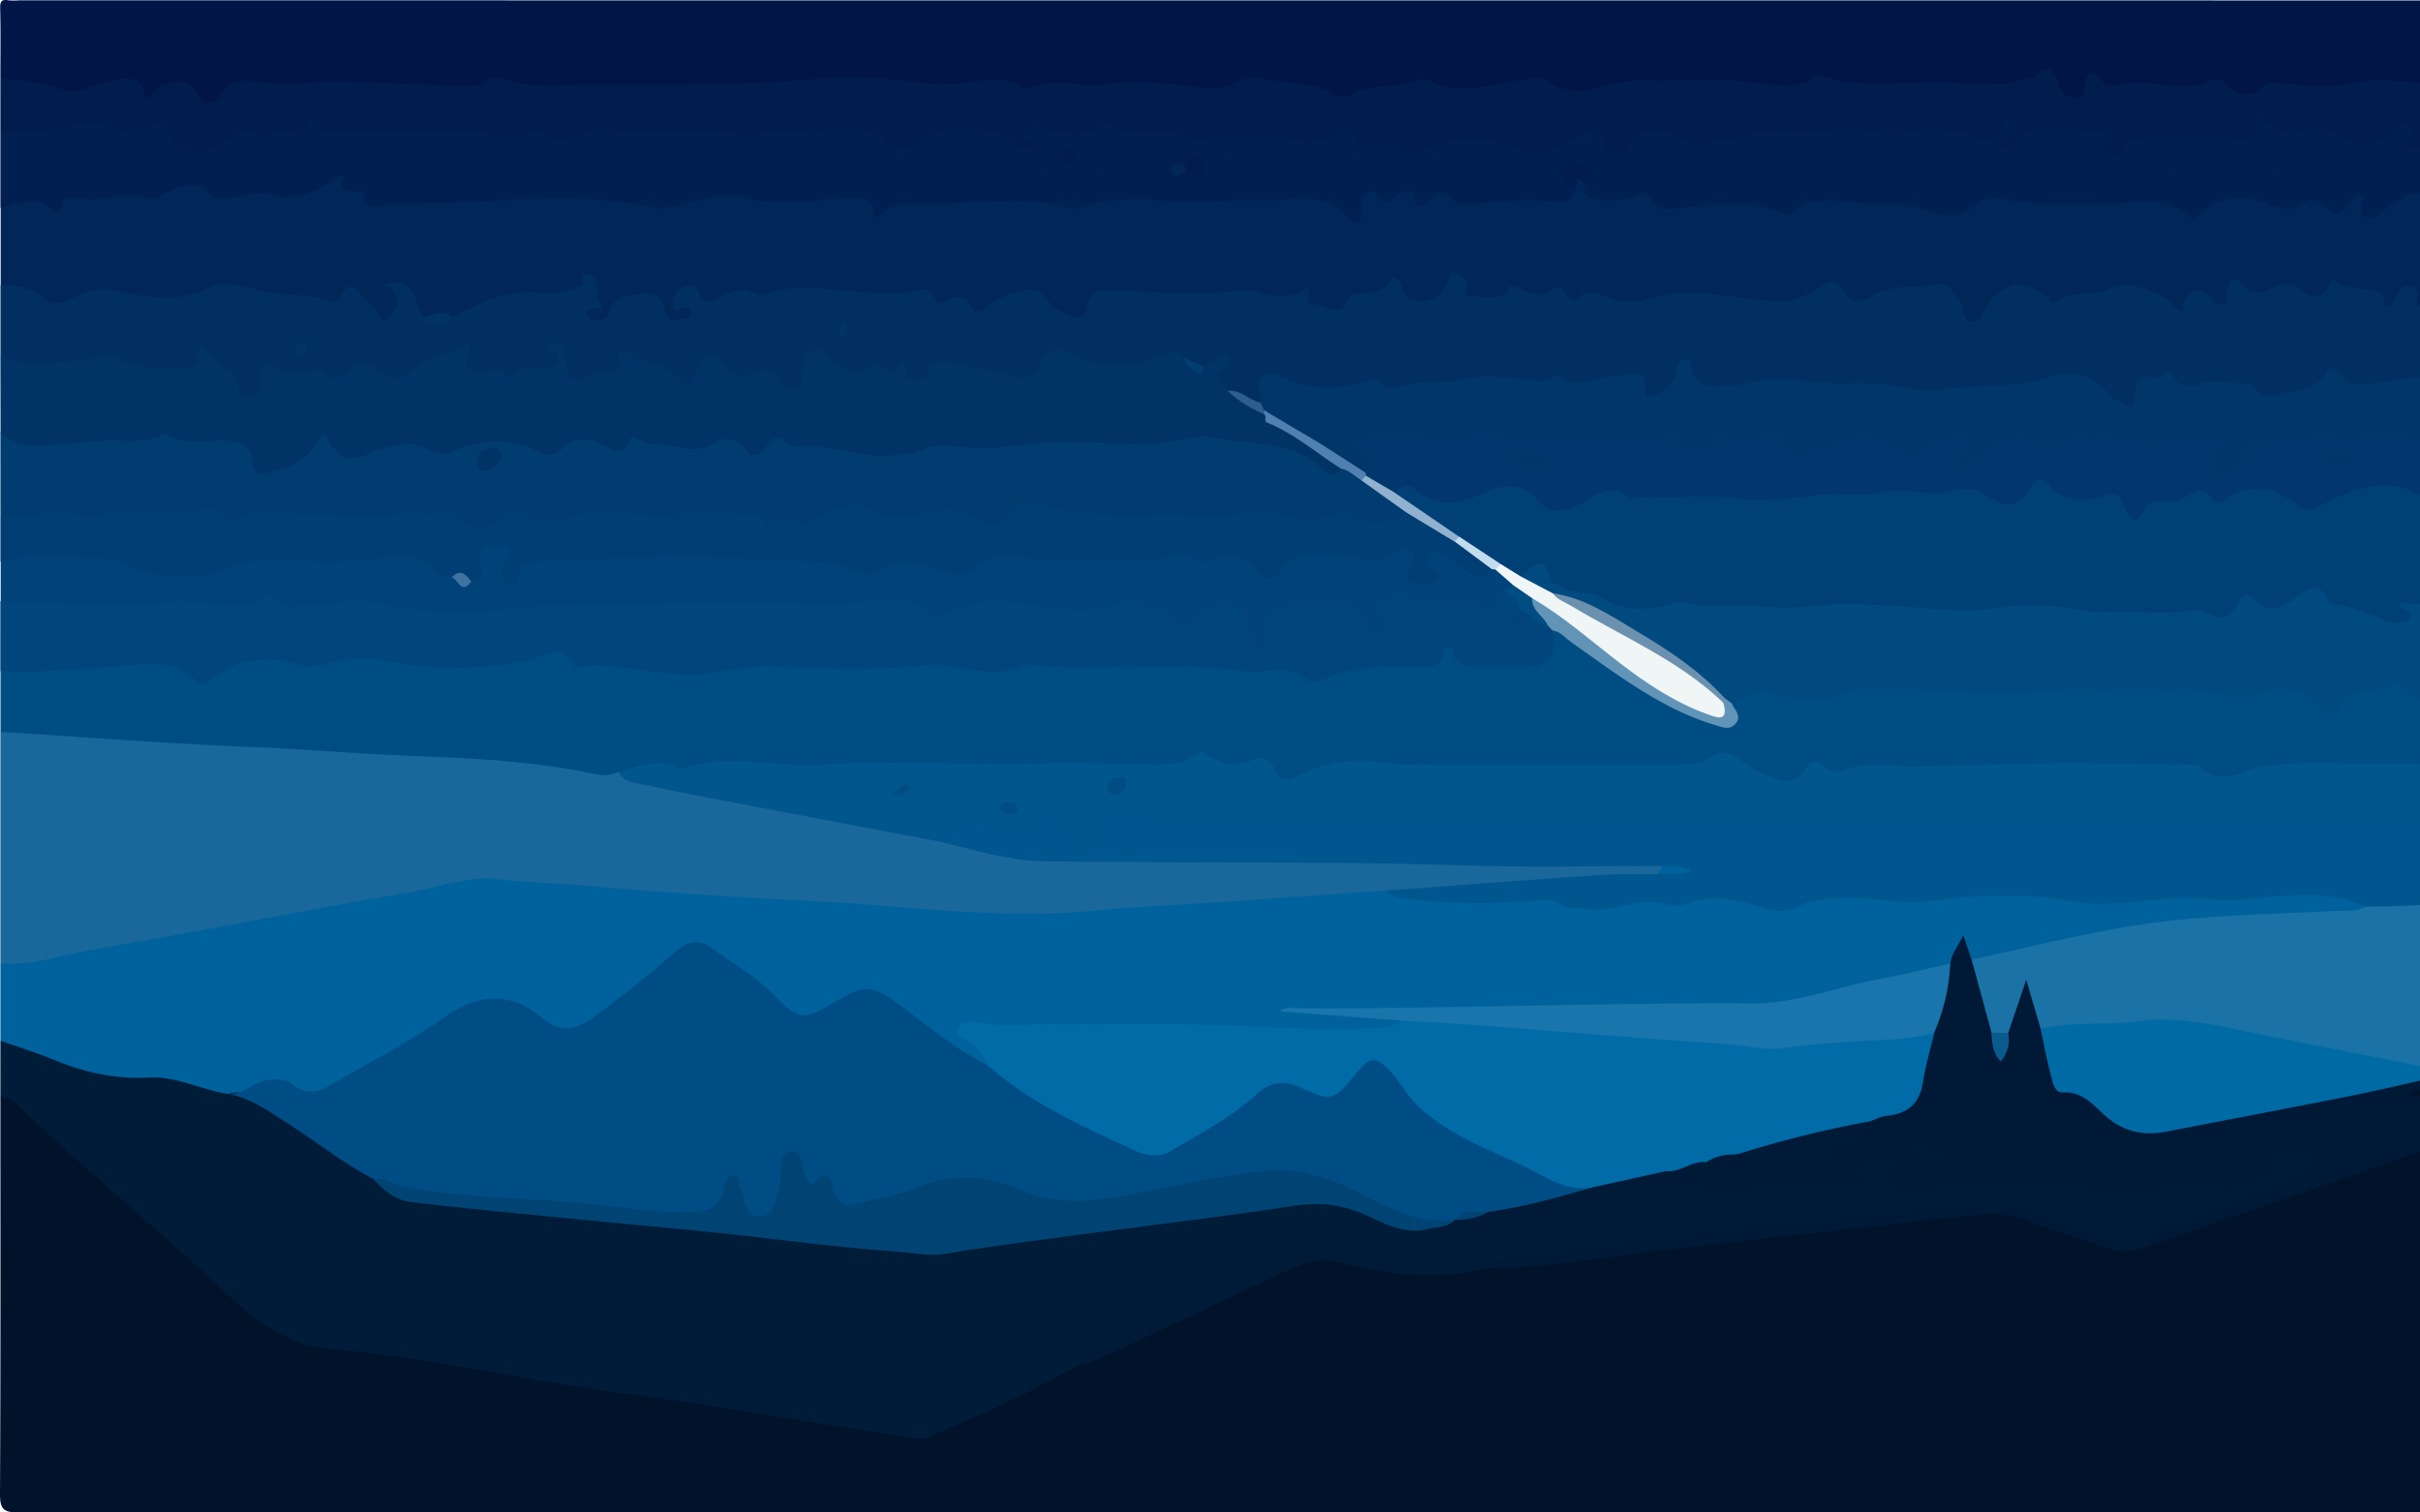 <svg id="Layer_1" data-name="Layer 1" xmlns="http://www.w3.org/2000/svg" viewBox="0 0 1080 675"><path d="M1080,509.5V674.83q-535.83,0-1071.66.17C1.62,675,0,673.52,0,666.92v-.25c.31-58.94.18-117.88.18-176.82,5-4.62,8.8-1.49,12.47,2,10.49,10,21.23,19.63,32.09,29.2,22.6,20,45.67,39.47,67.56,60.16,11,10.44,23.6,14.45,37.32,16.17,28.74,3.61,57.12,9.42,85.75,13.52,36.41,5.23,72.68,11.32,109.05,16.79,20,3,40,5.3,59.91,8.89,7.45,1.34,13.94-1.28,20-4.17,18.51-8.83,37.46-16.78,55.29-27a44.82,44.82,0,0,0,9.59-2.15c9.15-3.05,17.41-8.4,26.34-12,15.32-6.19,29.71-14.49,45-20.68a19.65,19.65,0,0,0,3.51-1.89c1.75-1.16,3.36-2.47,5.1-3.62.41-.27.82-.52,1.24-.77,11.22-6.54,23.33-6.07,34.73-3.64,1.51.32,3,.67,4.49,1a115.57,115.57,0,0,0,12.85,2.51,134.54,134.54,0,0,0,33.19.23q4.23-.43,8.47-1.1l2.56-.08q4.07-.18,8.1-.53c15.7-1.39,31.21-4.55,46.93-5.52,27.66-1.7,54.74-8,82.58-9,15.11-.51,30.33-3.87,45.52-5.8,11.63-1.49,23.32-2.42,35-3.74q2.74-.32,5.48-.66c3-.37,5.77.7,8.55,1.7,1,.34,1.89.67,2.85.94a122.91,122.91,0,0,1,21.91,8.23,51.77,51.77,0,0,0,10.8,4,49.54,49.54,0,0,0,15,1.31c15.9-1,30.85-8.75,45.83-14.22C1023.48,529.73,1051.69,519.48,1080,509.5Z" fill="#01122b"/><path d="M1080,82.2v57.74a12.79,12.79,0,0,1-6.59-2.36c-6.93,4.71-11.72.85-17.57-3.08-4.17-2.8-10.41-2.82-15.67-.19-2.77,1.38-6.37,3.16-8.62,1.61-9.47-6.49-19.35-.23-28.88-1.7-1.5-.23-3.21-.66-4.21.75-4.2,5.94-9.29,5.78-15,2.59-2.53-1.4-3.75.72-5.23,2.22-4.17,4.22-8.13,3.6-11.25-1.14-2.94-4.45-6.79-4.91-11.75-4.61-12,.7-24.08.31-35.64,4.72-3.23,1.23-6.3-.48-9.22-2.5-8.82-6.12-14.14-5-20.53,3.74-7.62,10.47-12.15,10.11-18.45-1.6-1.86-3.44-4.53-6.49-8.29-6.09-8,.86-16.65-.77-24,3.27-6.74,3.72-12.85,3.13-18.73-.68-3.68-2.39-6.63-2-10,0-7.12,4.13-14.46,4.81-22.57,2.76-7-1.77-14.44-.54-21.67-.72-5.13-.14-10.27.11-15.18-1.89-2.3-.93-5-1.3-7,.07-8.67,5.71-18.19,3.11-27.36,2.89-12.38-.28-24.69-2-37-3-5.89-.46-11.87,2.87-17.84,1.65-8.13-1.65-15.78-4-23.81,1.28-2.85,1.87-7.94,1.2-11.28-1.23-8.52-6.2-16.12-3-22.6,2.74s-12.9,2.11-18.7.24a107,107,0,0,0-43.47-4.54c-14.39,1.34-28.76-1.27-43.19-.49-3.85.21-6.92.45-9.34,4-5.81,8.49-12.27,9.19-20.82,2.64-11-8.4-12.95-8.7-24.38-1.29-4.32,2.79-8.13,2.21-12.81,1.45-12-1.95-22.83-7.44-36.16-6.31-11,.94-23.34,1.26-34.65-2.55-2.42-.82-4.75-.17-7.08.64-6.58,2.29-13.06,4.28-20.23,1.65-3.82-1.41-7.74.62-11.26,2.38-4,2-7.47,2-11.07-1.63,1.37,4.4.86,8.14-3.43,10-4.55,2-8.78,1.13-12.57-2.22-10.31-9.15-10.32-9.09-20.52.37-3.41,3.16-7.39,4.16-11.68,2.06-4-2-4.5-5.15-2.74-12.24-19.65-.31-38.78,4.3-57.49,11a22.56,22.56,0,0,0-5.12-.42h0c-1.59,0-3.17.1-4.76.09a19.24,19.24,0,0,1-5.52-.71c-3.78-1.79-4.11-5.68-5.47-9-1.66,1.61-1.35,3.9-2.1,5.81-2.53,6.49-9.1,8.34-13.44,3-4.65-5.73-8.87-6-16.16-5.14-8.83,1-18.4-1.35-27.57-2.84-11.86-1.94-23.18-3.51-35.45.38-11.09,3.51-23.39,1.84-34.91-1.19a21,21,0,0,0-14.9,1.38c-8,3.77-15.78,5.16-23.62-1.3-3.8-3.13-9.88-2.91-13.14-7.45V92.68c1.7-3.48,4.36-5.24,8.28-6.13,7.89-1.8,16.18-2,23.9-2.19,11-.27,22-3.22,33.09-1,4.71,1,8.42-2.8,12.72-4,5.74-1.65,10.89-1.34,15.67,1.45,6.54,3.8,13.26,3.23,20.06,1.91,2.36-.46,4.83-1.93,7-.81,8.65,4.49,16.41.43,23-3.66,6.9-4.26,11.34-4.33,15.86,2.34a16.88,16.88,0,0,0,3.39,3,13.6,13.6,0,0,0,.81,1.1,9.67,9.67,0,0,0,3.39,2.81c2.05,1,4.41,1,7.24.21.31-.08.63-.17,1-.28,6.88-2.23,14.2-2.08,21.48-2.21,21.32-.39,42.6-1.27,64-.76,10.25.24,20.13.37,30,3.24,5.77,1.69,11.43-.57,17-1.59a95.89,95.89,0,0,1,33.86-.72c12.12,2,25.16-.1,37.77-1.05,2.09-.16,4.19-1.12,6.25-.33,17.79,6.8,35.64,2.18,53.45.2,2.43-.27,4.72-.65,7.11,0,14.82,4,30,2.76,44.87,1.54a278.88,278.88,0,0,1,34.32-.34c19.25.79,38.48-1.1,57.71-.67,9.86.22,20.29,7.69,29-3,13.24,2.23,27.18-3.14,40,3.84,2.13,1.15,4.73,1,7.14.87,11.72-.46,23.41-2.06,35.17-1.08,2.49.21,3.73-1.07,4.62-3l.13-.3a13.41,13.41,0,0,1,1.27-2.87c1.53-2.5,3.48-2.92,5.77-1.77a13.59,13.59,0,0,1,2.8,2l.49.46c5.77,5.82,12.55,6.71,19.78,3.48,3.33-1.48,6.88-2.56,9.18.29,4.9,6.08,11.31,5.32,17.44,4.39,11.46-1.74,22.72-2.22,34.1.62a21.63,21.63,0,0,0,12.39-.82c7.41-2.53,15.09-2.38,23.1-2,14.09.71,27.94,1.87,41.66,5.2a12.3,12.3,0,0,0,10.37-2.36c6-5,12.63-4.47,19.67-3.78,19.46,1.9,38.88,3.62,58.4-.35C962,83.33,968,87.24,973.92,89.2c3.27,1.09,6.19,2.47,9.3,0a20.41,20.41,0,0,1,18-4.12c13.08,3.43,26.7-1.72,39.53,3.32,2.56,1,4.56-.66,6.49-2.23,2.57-2.1,6-3.11,8.27-.7,4.53,4.79,8.47,2.45,12.85.24C1074,82.81,1077.07,81.51,1080,82.2Z" fill="#012759"/><path d="M.18,464.46V430c3.53-4.56,9-4.75,13.89-5.7C79.6,411.78,145.34,400.35,211,388.62c14.11-2.52,28.3.67,42.4,1.53,21.06,1.28,42.11,3.12,63.18,4.47,33.71,2.15,67.43,4.1,101.11,6.87a432.45,432.45,0,0,0,79.48-.48c20.4-2.08,40.95-2.42,61.38-4.29,15.32-1.41,30.73-1.64,46-3.34a56.55,56.55,0,0,1,14.47.32c13.38,6.87,27.75,6.35,42.05,5.15,17.11-1.44,34,.79,51,1.39,14.18.5,28.74-.94,43-2.61,10-1.18,19.9-1.41,29.48,1.86,7,2.38,13.51,2.66,20.1-.89,4.16-2.25,8.79-1.85,13.29-1.94,19.55-.4,39,1.12,58.66.3,20.36-.85,41-2.55,61.22,2.82a13.64,13.64,0,0,0,7.2,0c17.76-5.23,36-2.12,54-3,12.33-.58,24.59-3.07,37-1.83,7.8.79,15.68,1.52,20.28,9.34-.32,5.41-4.41,6.09-8.39,6.18-20.52.48-40.91,3.08-61.41,3.87a264.06,264.06,0,0,0-49.29,6.33c-18.21,4.21-36.45,8.46-55.11,10.18-4.58-1.61-8.68-.48-12.46,2.37-4.12,2.75-8.79,3.91-13.55,4.86q-28,5.58-55.8,11.88A104,104,0,0,1,777,452.57c-29.59-.09-59.2-.72-88.77.15-31.37.94-62.67-.14-94-1-2.41-.07-4.84.06-6-.35,11.65,1.3,24.84-1.21,37.44,3,1.75,6.65-3.31,7.91-7.6,8.33-11.65,1.13-23.51,2.05-35.08,1.22-45.37-3.27-90.77-2.11-136.17-2.38-4.91,0-9.07.49-5,7a7,7,0,0,1,.68,5.24c-4.12,6.92-8.79,2.91-12.9.26a269.32,269.32,0,0,1-27.88-20c-9.41-7.92-18.13-9.75-29.23-2-12.19,8.51-17.92,7.31-28.54-3.45-7.74-7.83-17.08-13.34-25.77-19.81-5-3.75-9.64-3.51-14.78.41-12.93,9.86-25,20.83-38.52,30-8.16,5.51-14.71,5.87-23,.36-6.78-4.48-13.38-10.56-22.86-9.36A35.15,35.15,0,0,0,204,456c-16.92,11-34.38,21-52,30.85-7.79,4.36-15,6.61-23.65,1.23-5.29-3.3-11.7-1.84-17.27,1.11-3.48,1.84-6.76,4.07-11,3.28-16.29-3.88-32.35-8.26-49.5-7.65-13.79.49-25.58-7.95-38.49-11.6A19.1,19.1,0,0,1,.18,464.46Z" fill="#00629c"/><path d="M1079.85,306.56l.15.12v38.71c-20,0-40.07.28-60.11.17a32.31,32.31,0,0,0-17.3,4.46c-5.57,3.35-11.63,3.63-17-.28-4.46-3.24-9.25-4.18-14.49-4.18-33.22,0-66.45-.7-99.67.18-9.94.27-19.8-.1-29.67-.2a120.64,120.64,0,0,0-36.9,5.42c-7,2.17-14.16,2.63-20.74-2.08-7.39-5.31-15.08-8.76-24.44-4.31-3.2,1.53-7.15.93-10.77.9-44.41-.36-88.82.86-133.23-.65-12-.41-24.19-.85-35.29,5.54-4.68,2.69-9.38,2-13.35-1.79-3.07-2.91-6.77-3.09-10.73-3.76-18.27-3.12-36.66-.13-54.83,0-15.42.11-31.07.13-46.58.44-36.82.73-73.72,1.17-110.5-.21-19.09-.71-37.94,2.81-56.91,1.36-1.38-.11-2.75-.24-4.13-.4a7.36,7.36,0,0,0-5,1.31c-.52.32-1,.69-1.54,1.07-7,4.36-14.37,1.51-21.13.12-28.83-5.93-58.13-5.07-87.21-7.35-32.14-2.51-64.37-3.28-96.48-6-20.41-1.73-40.92-2-61.31-4-4-.39-7.81-1-10.46-4.46v-27.2a11,11,0,0,1,8.67-4.16c19.9-.51,39.76-2,59.6-3.52,2.72-.21,5.76-.33,8,1.05,9.89,6.05,19.24,2.87,29.05-.45,8.95-3,18.35-3.78,27.6-.41,7.12,2.59,13.64-1.35,20.48-1.94,17.59-1.5,34.52,4.79,52.2,3.53,12.69-.91,25.32-.46,37-6.52a9.06,9.06,0,0,1,10.92,1.6c2,1.89,4.32,4,7,3.87,17.27-.9,34.1,6.13,51.19,3.73,11.4-1.6,22.64-3.11,34.15-3,19,.16,38.09-.41,57.11.2,13.47.43,26.86-.89,40.51.43,9.52.91,20.12-.7,30.26-.59,30.19.35,60.39-.66,90.59,1.17,6.93.42,13.64-.36,20,3.42,2.62,1.56,6,.91,8.84-.27,10.33-4.33,21.17-4.54,32.09-4.34,5.81.11,11.27-.25,15.74-5.13,3.33-3.63,7.52-3.11,11.28.23,9.15,8.17,19.92,5.09,30.11,3.59,4.82-.71,5.09-7.11,8.17-10.34a10,10,0,0,1,1.22-1.05,7,7,0,0,1,1-.61c3.62-1.78,6.38,1.53,9.36,3.66,18,12.9,35.34,26.91,56.6,34.64,9.95,3.62,10.87,4.33,12.24-3.45.11-.57.21-1.19.32-1.86.06-.4.13-.8.2-1.23,6.53-7.83,15.33-8.09,23.89-5.79a46.18,46.18,0,0,0,23,.15c18.49-4.11,37.35-1.88,55.95-1,10.34.48,20.44-.75,30.63-.66,30.17.27,60.39-1.89,90.52,1.39a42,42,0,0,0,17.94-1.58,18.84,18.84,0,0,1,18.73,3.41c4.75,3.81,8.56,2.57,13.93.31C1056.94,303.39,1067.9,296.8,1079.85,306.56Z" fill="#004d84"/><path d="M1080,.19V42c-12-.73-24.12-3.07-36.06,1.15-6.18,2.18-12.76.26-18.81-.88-8.76-1.64-15.85,4.59-23.44,4.07s-14.55-5.69-23.29-4.05c-12.1,2.27-24.42-1.66-36.72-.22-3,.36-5.58.28-8.24,2.5-6,5-11.68,4.84-16.56-1-3.11-3.69-6.16-4.18-10.23-3.48-19,3.27-38.17.52-57.23,1.06-12.11.34-24,.2-36-1.45-.89-.12-2-.34-2.68.12-8.91,6.07-17.94,2.27-27.38,1.5-22.8-1.88-45.7.44-68.55,1.45a13,13,0,0,0-6,1.88c-4.64,2.73-9.15,2.69-13.45-.79a15.91,15.91,0,0,0-13.62-3.31c-10.35,2-21.1.95-31.3,4.1a6.48,6.48,0,0,1-4.46.16c-14-6.3-27.6-2.66-41.16,1.65-2.65.84-5.75,1.9-8,.68-7.68-4.23-16.66-2.39-24.38-5.65a26.14,26.14,0,0,0-22.73.65,21.92,21.92,0,0,1-13.27,1.71c-24.58-3.85-49.15-2.49-73.72,0-1.81.18-3.74.58-5.4,0-19.12-6.9-38.8,0-58.28-2.58-21.27-2.79-43.06-1.28-64.43.12-33.12,2.17-66.27-1.54-99.29,2a14.66,14.66,0,0,1-7-1.4c-2.54-1-5.13-2-7.9-1.31-19.08,4.95-38.23,1.61-57.37.6-9.64-.5-19.31-1.27-28.82,1.29-1.45.39-3,1.23-4.42.75-12-4.1-22.89-3.14-33,5.34-2.93,2.46-7.33,1.58-10-1.32-5.22-5.69-10.38-6.66-16.51-1.54-2.58,2.16-6.25,2.58-8.28.06C55.93,38.13,48.55,40.19,41.52,43c-13.14,5.23-24.6-2.94-36.92-4-1.78-.15-2.82-3-4.42-4.37,0-10.28.17-20.56-.1-30.83C0,1.2.45,0,2.41,0a7.79,7.79,0,0,1,1.4.15,26.32,26.32,0,0,0,4.53,0Z" fill="#011647"/><path d="M1080,136.23v36.91c-7,.64-13.86,2.26-20.81,2.34-2.91,0-6.32,1.65-8.82.31-7.76-4.14-14.49-.62-21.52,1.78-8.5,2.89-16.65,6-25.63-.13-4.82-3.29-11.78-2.61-17.55-1.84-6.22.83-11.89.6-17.65-1.61-4.46-1.72-7.72-1.1-10.43,3.73-4,7.19-7.3,8.42-13.49,4.89-.91-.52-1.87-1.14-2.92-1.86l-.23-.16c-11.75-12.15-25.84-8.85-39.8-5.89a57.51,57.51,0,0,1-7,1.36c-8.7.72-17.56-4.36-26.37,2.46-3,2.29-9.92-.16-14.58-2.68-3.28-1.78-7-3.3-10.41-1.8-8,3.47-16,2.31-24,.85-16-2.92-31.73.05-47.54,1.48-5.76.52-11.65.83-16.43-3.21-2.72-2.3-3.7-.75-5.72,1-9.32,8.2-11.11,8.11-21,.15a8.19,8.19,0,0,0-7.62-1.8c-17,4.7-34,.69-51,.4-12.93-.22-26.05.34-38.45,3.61-9.68,2.54-18.2-2.75-27.48-1-10.56,2-21.08,2.42-31.59-1.86-5.28-2.15-4.2,5.68-7.69,7.22-.31.15-.62.29-.92.4h0a7,7,0,0,1-1.12.32l-.12,0c-2.53.47-4.77-.47-7-1.59-2.68-1.37-5.32-3-8.35-2.65-6-1.4-4.93-9.16-10.08-11.36l-.29-.12a16.41,16.41,0,0,0-4.24-1.12c-1.89-.3-3.81-.42-5.68-.79-2.26-1.06-4.79-1.83-7-.56-8.66,5-18.16,3.24-27.38,3.73-2.12.11-4.76.74-6.24-.36-9.17-6.83-16.34-3-23.88,3.18-4.35,3.56-9.59,3.92-15.25,1-7.28-3.82-16-1.66-23.71-4.45-1.64-.59-3.85.46-4.87,1.91-4.86,6.92-10.54,5.71-17.51,3.3-4.82-1.67-10.31-2.92-15.91-1.29-5.15,1.49-9.22-2-13.37-4.38-5-2.84-8.66-4.2-9.74,4-1.06,8-8,10.48-14.67,5.18-4.5-3.56-8.84-4.83-14.16-3.68a10.35,10.35,0,0,1-10-2.83c-3.39-3.29-6.43-2.72-9.06,1-4.52,6.36-9.32,6.14-15.31,1.57C291.52,166,284.16,163,275.53,169c-4.35,3-10.17,3.51-15.28,5.27-6.82,2.35-10.53-1.45-10.47-9.1-6.9,6-15.95,7.12-24.32,6.34-7.67-.73-17.41,1.46-22.26-8.49-1.06-2.17-4.51-.77-6.77-.06a26.76,26.76,0,0,0-9.25,5.59c-5.43,4.69-10.52,6.07-17.19,2.12-4.73-2.81-10.24-3.73-15.24.51a7.73,7.73,0,0,1-8.53,1.35c-6.91-3.5-14.39-.19-21.39-2.35-3-.94-4.13,1.6-4.91,4-1.43,4.46-4.32,7.46-9.19,7.25-5.2-.23-7.63-3.79-9.46-8.4-3.36-8.44-6-7.85-14.53-6.08s-18,4.82-27.2.36A27.36,27.36,0,0,0,42,165c-10.38,2-21,.34-31.57,1.83-5.92.83-7.6-5-10.22-8.9V127.14c7.11.57,14.07.52,20,6.25,3.77,3.64,9.27,1.28,13.56-.93,6.65-3.44,12.84-4.09,20.55-2.27,13.29,3.13,26.56,4.68,40.31-2.29,6-3.05,15.84.37,23.61,2.24,9.67,2.31,19.9.52,29.26,4.62,2.44,1.06,3.88-.78,4.9-2.81,3-6,6-4.71,9.13-.07a10.57,10.57,0,0,0,3.83,3.75c3.4,1.6,3.57,10.35,8.55,5.79,2.28-2.09,7.18-10.51-3.16-14.21,8.14-2.76,12.36-.49,14.66,5.93,1,2.82,2.14,5.6,3.22,8.4,4.29,2.65,8.62-.26,12.92.07,12.4-6,24.51-12.78,39.15-10.91A35.68,35.68,0,0,0,255,129.21a38.39,38.39,0,0,0,4.24-1.43c2.54-1-1.36-7,3.37-5.53,5.78,1.8,2,8.67,5,12.7,2.41,3.17-1.65,2.54-3.39,2.86s-2.86,1.35-2.11,3.07a3.78,3.78,0,0,0,2.69,2c2.66.13,6,.46,6.89-2.82,1.11-4.21,2.75-6.78,7.57-7.54,7.49-1.19,15.08-4.91,17.82,6.91,1,4.35,5.83,3.27,9.43,2.6a2.41,2.41,0,0,0,2.15-2.5c-.06-1.94-1.4-2.53-3.09-2.18-2.22.47-5.11,2.46-5.17-2a7.28,7.28,0,0,1,3.94-6.71c2.62-1.39,5.83-2,7.11,1.12,2.87,6.95,6.68,4.65,11.34,2.25s9.51-4.1,14.64-.88c.94.6,2.57,1.1,3.43.69,10.55-5,21.45-3.2,32.47-2.42,12.51.88,25.1,3.08,37.68-.12,2.42-.62,4.56,1.22,5.91,3.46,1.21,2,2.75,3.28,5.2,1.92,4.63-2.58,8.37-3.58,11.61,2.58,1.7,3.25,5.37,1.52,7.72-.84,4.07-4.07,9.52-5.07,14.68-6.66,4.5-1.38,8.44-.38,11.12,3.71,2.26,3.43,5.26,5.36,9.13,6.9,4.89,1.95,7.79,2.18,8.9-4,1.16-6.37,5.33-7,11.44-6.83,18.23.59,36.52,3.1,54.73.2a28,28,0,0,1,12.48,1c6.83,2,13.49,2.61,19.53-2.46,1.79,2.84-2.09,8.44,3.8,7.66,4.59-.6,10.2,7.33,13.82-1.54,1.2-2.95,4-3.46,6.79-3.58,5.9-.26,11.44-1.24,14.13-7.39,4.94,2.62,2.78,9.54,8.57,10.57,7.24,1.29,12.32-.94,15.31-7.9.74-1.73,1.34-5,3.84-4.24,2,.59,4,2.84,5,4.84.88,1.64-3.6,5.53,1.86,5.56s11.46,2.29,16.37-2.17c.6-.55.76-2.36,1.06-2.36,4.67.25,8.23,3.8,13.13,4.09,4,.24,8.21-7.92,12.18.1a7.29,7.29,0,0,0,3.33,2.41c8.43-9.31,16.85,2.73,25.23,0,1.64-.53,3.8.47,5.38-.13,20.58-7.83,41.07,0,61.58.38,5.91.12,10.38-2.33,15.11-5s9.31-7.68,13.53,1.53c1.69,3.68,7.42,4.19,11.39,1.42,8.52-6,18.77-3.17,28.06-5.6,5.09-1.33,11.18,3.64,12.92,10.47.65,2.54.68,6,4.12,6.28,3.21.27,4.34-2.79,5.57-5.19,6.24-12.16,17.17-14.68,27.57-6.26,1.35,1.09,2.64,3.91,4.15,2.69,7.38-6,17-2.09,24.88-6.31s25.92,2.72,30.49,10.76c3.07-.31,1.26-2.78,1.79-4.17,2.36-6.15,7.89-7.4,12.12-2.45,1.43,1.68,2.53,3.67,4.92,3.22,2.84-.54,2.14-3.21,2.42-5.19.74-5.28,2.19-9.07,7.55-3.23,3.84,4.19,8.17,3.5,12.37,1.23,5-2.71,9.19-3.26,14,1,4.21,3.72,8.82,4,11.52-2.45a8.76,8.76,0,0,1,2.22-2.41c5.87,5.32,13.75,2.93,20.32,5.37,2.9,1.08.83,5.25,3.14,6.64,2.8-.15,3.16-2.15,4-3.7,1.39-2.73,2.74-5.77,6.43-5.41,3.95.39,3.33,3.52,3.08,6.27C1078.37,135.33,1078.89,136.14,1080,136.23Z" fill="#012f62"/><path d="M.18,464.46c7.67,2.71,15.48,5.08,23,8.19,13.84,5.73,27.9,9.12,43.1,8.25,12.22-.69,23.41,5.37,35.29,7.29,14-3.38,23.41,5.87,33.58,12.56,12,7.87,24.07,15.5,35.9,23.58,4.37,6.55,10.65,9.31,18.34,10,19,1.6,38,3.58,57,5.38,28.35,2.69,56.8,4.57,85.07,7.81,18.54,2.13,37.19,2.91,55.68,5.85,13.59,2.16,27.59,3.1,41.45.91,32.14-5.07,64.56-8.09,96.69-13.37,19.33-3.17,38.86-5,58.25-7.92,10-1.48,18.88,1.73,27.79,5.79,8.59,3.91,17,9.08,27.14,7.46,3.23,4.63,7.49,5.73,13.08,5,7.08-.94,14.3-.54,21.45-.13,4,.23,8.45.87,9.16,5.49.88,5.64-4.82,4.86-8,6.45-1,.52-2.33.46-3.47.81-2.36.66-4.69,1.5-7.2,1.3-15,1.27-30,2.6-44.72-1.94-8.12-2.5-16.59-2.77-24.95-3.47-11-.93-21,1.71-29.81,9-5.51,4.55-12.5,7.17-19,10.1-21.69,9.72-42.92,20.38-64.31,30.72-21.26,12.13-43.51,22.21-66.08,31.61a14.41,14.41,0,0,1-8,.58c-44.05-6.91-88-14.63-132.18-20.45-42.15-5.55-83.6-15.62-126-19.17-19.65-1.65-34-12.15-47.57-25.09-18.33-17.48-37.74-33.79-56.66-50.61-12-10.62-23.92-21.16-35.3-32.38-2.46-2.43-5.14-4.19-8.72-4.18Z" fill="#001c39"/><path d="M.18,326.63c37.53,2.33,75,5.29,112.6,6.78,24.64,1,49.18,3.16,73.81,4.06,26.48,1,52.92,2.42,78.92,8a16.91,16.91,0,0,0,10.54-.92c44.57,6.75,88.55,16.68,132.84,24.95,4.11.76,8.39,1,12.2,3.08,25.6,3.51,50.73,9,77.05,8.11,35.24-1.18,70.61.06,105.91.36,40.71.34,81.41,2.4,122.14,1.11,5.26-.17,11-1.1,15.55,3,1.62,2.35.83,4.44-.71,6.44-2.9,2.81-6.68,2.49-10.24,2.68-25,1.35-50,3.93-75,4.9-12.27.48-25,1.93-37.2-1.8q-34.68,2.44-69.37,4.89c-20.44,1.4-40.93,2.21-61.3,4.19-41.4,4-82.44-2.18-123.57-4.26-34.86-1.77-69.77-3.95-104.55-7.11-12.3-1.11-24.64-1.12-36.95-2.71-13.58-1.75-26.81,3.52-40.12,5.8-47,8-93.69,17.54-140.68,25.47C28.2,426.05,14.58,430.91.18,430Z" fill="#1a689b"/><path d="M1080,37V70.66a15.75,15.75,0,0,1-9.59-3.38c-5.12-4-9,0-13.22,1.78a10.19,10.19,0,0,1-1.55.54l-.22,0a9.47,9.47,0,0,1-2.32,0h0c-1.12-.69-2.26-1.32-3.4-1.91-10.48-5.37-21.83-6.65-33.61-6-2.06.12-4-.5-6,1.06-6.37,5.07-14.05,4.28-20.78,2.31a27.18,27.18,0,0,0-2.74-.65,33.12,33.12,0,0,0-5.49-.53c-6.82-.13-13.57,1.43-20.33,1.39a34,34,0,0,1-5-.37l-.47-.07a2.46,2.46,0,0,0-2.08.77,30.73,30.73,0,0,0-2,2.32c-4.7,5.14-10.93,5.76-14.4.4A15.79,15.79,0,0,0,935,66.16c-3.3-3.53-7.26-4-12.05-3.8-7.78.33-15.62.08-22.16,5.54a7.46,7.46,0,0,1-.94.66c-2,1.22-4.86,1.89-5.7.56l-.21-.32c-3.39-5-8.38-1.87-12.23-3.22-1.24-.43-2.49-.81-3.73-1.13-.67-.18-1.34-.34-2-.49l-.08,0c-7.2-1.57-14.44-1.6-21.83-1.48-9.26.15-18.49,1.22-27.81-.18a49.7,49.7,0,0,0-5.58-.54,42.17,42.17,0,0,0-7.6.36,37.66,37.66,0,0,0-6.49,1.52,19.83,19.83,0,0,1-11.93-.09l-.58-.18a17.5,17.5,0,0,0-4.81-.87,18.15,18.15,0,0,0-3.12.18,18.85,18.85,0,0,0-2.72.58l-1.31.38a104.53,104.53,0,0,1-13.48,3.06,50.57,50.57,0,0,1-11.4.49,40,40,0,0,1-13.09-3.25c-5-2.16-10-.25-14.26,3-.74.56-1.46,1.16-2.15,1.78l-.61.56c-3.9,4.54-9,5.13-12.56.91-5.66-6.62-11.45-4.73-16.76-1.14-6.73,4.56-12.92,4.08-20.42,2.18-12.5-3.16-25.43-5.64-38.16-.47-12.25,5-22.76-2.12-33.95-4.56a7.26,7.26,0,0,1-.88-.25c-1-.37-2-1-3-1.36a4,4,0,0,0-3.8.12c-.6.37-1.19.71-1.79,1a20.91,20.91,0,0,1-5.37,1.92,23.3,23.3,0,0,1-10.49-.44A44.48,44.48,0,0,1,573.53,65l0,0c-3-1.26-6.58-.58-9.74.79-.59.26-1.23.61-1.88.91-1.17.56-2.35,1-3.25.42a5.39,5.39,0,0,0-.52-.3,21.66,21.66,0,0,0-6.73-2.56,28.75,28.75,0,0,0-6.34-.54c-8.4.09-17,2.83-25.6.92-16.38-3.65-33.89-.91-50.84-2.67-2.22-.23-2.12,1.16-3,2.32-4.84,6.65-9.61,7.18-16.94,2.95-11.31-6.53-22.86-8.89-34.25,0a8.76,8.76,0,0,1-2.92,1.41A24.08,24.08,0,0,0,406.88,70l-.07,0a13.89,13.89,0,0,1-9.8,1.09c-.54-.12-1.08-.28-1.63-.46-.15-.16-.29-.33-.44-.48-6.86-7.41-15.15-8.84-25.42-8.82-10.61,0-21,1.93-31.76,1.5-23.54-.94-47.21-.84-70.82-.45-1.21,0-2.51-.28-3.6.13-21.88,8.21-43.81-.82-65.75.11-15.93.68-31.94-.11-47.93.19-10.17.19-20.27,0-30,3.63-2.28.86-4.72-.29-7-1.24-2.69-1.13-5.68-1.12-7.7.88-6.15,6.1-13.91,4.68-21.29,5-3.06.15-6.42-.26-8.2-3-3.7-5.61-8.85-6.17-14.93-6C44.32,62.57,28,60.35,11.9,63.66c-5.09,1-8.55-2-11.72-5.43V34.65c8.81,1.9,18,1.7,26.56,5.08,8.08,3.18,15.25-2.26,22.82-3.68s14-2.53,15,7.54c3.72-.1,4-3.34,6.15-4.42C76.9,36,83.57,34.41,87.46,41.46c4,7.27,9.13,3.83,11.16.78,4.91-7.37,11.68-6.55,18.12-5.57,9.61,1.46,19,.13,28.52,0,19.28-.17,38.58.87,57.85,1.89,5,.26,9.58.47,13.95-2.2a8.88,8.88,0,0,1,7.83-1.13c11.72,4.37,24,2.64,35.94,2.7,13.16.05,26.32-.25,39.5-.17C324.2,38,348.13,36.47,372,35a187.85,187.85,0,0,1,39.07,2,72.1,72.1,0,0,0,19.74,0c8.19-.95,16.79-3.34,24.65,1.94.93.62,2.62,1.17,3.45.74,11.82-6,24.29.17,36.23-2,10.53-1.93,21-.83,31.37.33,9.32,1,18.43,3.34,27.19-2.28a9.16,9.16,0,0,1,6.15-1c12.06,2.36,24.8,1.56,36.09,7.52,2,1.08,4.33,1.53,6.07.39,9.63-6.34,21.48-2.42,31.46-7a3.43,3.43,0,0,1,2.63-.26c16.3,9,32.53.47,48.78-.1,1.5-.06,3.53-.69,4.42,0C703.13,46.66,717.13,36,731,36c18.55,0,37.29-1.09,55.55,1.34,8.66,1.15,15.83,2,23.26-2.43,4.39-2.59,8,1.06,11.94,1.53,14.66,1.73,29.37.39,44,.28,12.46-.08,25.07,2.89,37.43-1.14,1.66-.55,4.32.1,5.12-.91,6.16-7.73,8.84-1.4,10.28,3.06,1.56,4.86,5,6.26,8.7,6.22,4.55,0,2.61-4.54,3.25-7.14,1.18-4.79,3-5.69,6.42-1.6,1.85,2.23,4.75,3.56,7.31,2.83,14.37-4.07,29.39,4.83,43.56-2.37a4.13,4.13,0,0,1,5,1.14c5.35,6.91,11,7,17.52,1.6,2.1-1.74,5-1.6,7.84-1.27,10.7,1.24,21.14,2.64,32.16-.08C1059.94,34.66,1070.05,36.59,1080,37Z" fill="#011d4e"/><path d="M.18,158c13.62,8.12,28.07,3,42.14,2.27,4.2-.21,8-1.4,12.19.64,8.77,4.33,18.25,3.3,27.64,3.45,6.75.11,6.21-5,7.63-10.51,5.33,8.79,17.4,10,17.11,21.86,0,1.69,3,3,5.27,2.29a5.71,5.71,0,0,0,3.86-6.51c-1.36-10.69,2.77-10.75,10.36-6,3.47,2.19,7.57,1.64,11.48.67,2.35-.58,5.27-1.7,7,.07,4.13,4.27,7,2.74,10.37-.87,6.58-7,12.35-.26,17.82,2,3.89,1.64,6.28,2.66,9.32-.88,7.05-8.24,18.59-7.42,27.72-13.55.05,4.18-5.09,7.72-.75,11.59,3.77,3.36,7.18,1.6,10.89.15,2.32-.91,4,.71,5.45,2.32.78.86,2.2,2.38,2.83,1.37,4.23-6.76,11.52-2,16.83-4.69,1.32-.66,2.86-.82,3.58-2.26,2-4.09-3.21-4.39-4.12-8.14,5.16-.66,6.79,1.78,7.39,6.16,1.59,11.49,1.66,11.46,13.13,8,2.58-.79,5.18-1.57,7.83-2.1,1.41-.29,3.78.21,3.45-1.77-2.36-14.35,5.25-3.34,8-3,7.47,1,14.09,3.63,19.6,9.55,3.16,3.39,4.85-1.26,6.36-3.66,5.81-9.27,7.19-9.71,14.17-1.9,4.38,4.91,9,3,13.21,1.44,4.7-1.78,7.78-2.65,9.56,3.34a6.32,6.32,0,0,0,7.09,4.53c4.84-.6,2.63-4.59,2.92-7.23.45-4,1.23-8.08,5-10.16,4.06-2.27,5.45,2.48,8.16,3.9,5.67,3,10.81,10.21,18.18,2.64,1.4-1.44,3.22-.36,4.84.81,5.34,3.84,5.39,3.76,7.59-2.64,2.51.06,3,1.9,2.85,3.76-.24,3,.73,4.25,3.85,4.74,2.51.39,3.78,0,5-2.24,4.06-7.23,9.58-7.34,16.9-4.4s15.78.45,23.21,5.52c2.91,2,10.09-1.74,11.34-5.54,3.83-11.61,11.69-5.23,16.45-3.4,12.84,5,24.93,4.16,37.2-.81,3.55-1.44,7.06-4.65,9.89.9,3,1.26,4.75,5.59,9,3.66,1.58-.74,3.23-1.36,4.75-2.23,2.17-1.24,4.46-4.19,6.73-1,1.84,2.56-.89,3.84-2.84,5.33-5.94,4.51,1.78,5.83,2.27,8.89,6.14,2.5,11.32,7,17.95,8.48,8.43,5.76,16.39,12.19,25.36,17.21,3.82,2.14,8,4.47,9.29,9.33-2.21,7.89-7.73,7.18-12.58,3.71-19-13.62-40.34-13.23-62.25-11.73-16,1.1-32.15,3.44-48.34.26-5.86-1.15-12,.33-18,1.21a144.55,144.55,0,0,1-36.76.88,16.33,16.33,0,0,0-8,1.06c-11.4,4.64-23.38,4.08-34.71,1.45-10.18-2.37-20.48-1.23-30.51-3.43-2.23-.48-4,.81-5.81,2-4.84,3.05-9.75,2.94-14.42-.38s-9-2.95-13.45,0c-3.87,2.53-7.75,2.63-12,.7-6.8-3.07-14-2.87-21-1-4.85,1.27-9.38,1.8-14-.73-4.88-2.67-10-2.91-14.57.46-6.56,4.83-13.17,3.66-19.63.45-9.79-4.85-19.17-5.64-28.82.43-3.59,2.26-8.24,3.66-12.2,1.91-10.56-4.67-20.39-1.94-30.44,1.46-5,1.68-10.23,1.95-14.81-1.18-3.7-2.53-6.82-2.32-9.5,1.07-5.58,7.05-14.05,6.2-21.5,7.79-3.92.84-7-2.07-8-5.9-2.13-7.87-8-9-14.77-8.87-17.61.3-35.24.55-52.83.31-9.87-.13-19.28,3.94-29.56,1.16-6.35-1.72-10.42-3.58-11.77-10Z" fill="#013366"/><path d="M692.91,281.41c2.35,10.28-1.86,16.16-11.62,16.2-6.94,0-13.89,0-20.83,0-5.16,0-10.21.66-11.77-6.64-.8-3.69-3.81-2.68-4.39.57-1.13,6.37-5.67,6.12-10.29,6.06-14.79-.19-29.64-.9-43.5,5.91-2.22,1.09-5.06,1.51-7-.11-8.69-7.44-18.79-2.52-28.1-3.83-31.57-4.43-63.25,0-94.78-2.49-1.2-.1-2.68-.95-3.53-.5-14.72,7.69-29.61-.92-44.62.48-22.75,2.12-45.88,1.24-68.78.28-12.92-.54-25,4.22-37.63,3.8-15.88-.53-31.45-5.3-47.52-3.72-.86.08-2.28,0-2.57-.55-6.42-11.23-14.46-2.83-21.65-1.64-21.24,3.53-42.33,4.12-63.54-.48-7.94-1.73-16.24-1-24.07,1.31-5.15,1.49-10,1.94-15.07.3-14-4.55-26.51-1.23-37.94,7.22-3.25,2.4-5.46,1.43-7.85-.95-6.38-6.35-14.06-6.57-22.6-6-21,1.3-42,3.92-63.12,2.84V268.6c2.9-3.82,7.09-4,11.39-4.34,10-.79,19.87,2.15,29.78,1.61,21.69-1.19,43.34-2.21,65.05-.49a15.72,15.72,0,0,0,8.67-2.24,10.89,10.89,0,0,1,11.22.11c5.6,3.2,11.6,3.06,17.63,2.17a104.23,104.23,0,0,1,31.48.55c17.25,2.66,34.57,3.51,52.18,1.26,14.23-1.81,28.68-3.85,43.22-1.52,9.66,1.55,19.2-1.48,28.87-1.53,35.25-.15,70.51,2,105.77-.07.9-.05,2.05-.48,2.67-.05,9.5,6.61,19.16,1.87,28.71.41,14.27-2.17,28.11,2.41,42.26,2.38a75.61,75.61,0,0,0,23.1-3.32c7.57,4.22,16.69,4.26,24.19,8.86,3.17,1.95,5.7-.22,8.1-2.13,6.47-5.15,13.76-3.52,20.77-2.05,4.42.93,5.38,5.26,6.5,11.63.44-9.1,4.72-12.12,10.93-12,13.21.2,27.82-7.57,39.09,5.23,1.55-5.75,10.77-11.16,18.55-8.58,14.37,4.75,27.91,3.13,41.29-3.1,4.76,1.2,7.57,4.45,9.37,8.75a3.33,3.33,0,0,0,2,1.83c3.3,1.59,7,2.5,9.34,5.6A5.66,5.66,0,0,1,692.91,281.41Z" fill="#00467c"/><path d="M.18,192.43c6.56,7.67,16.08,6.54,24.12,6,6.72-.4,13.57-1.09,20.38-1.66,9.73-.82,19.94,1.83,29.21-3.21,10.2,7.54,22.35.24,33.1,4.32,3.7,1.41,5.35,3.51,5.6,7.2.38,5.38,1.29,7.11,8.29,5.75,9.82-1.9,16.3-6.3,21.13-14.38,2-3.4,3.26-2.35,4.9.55,5.27,9.35,8.56,8.89,18.78,5.14,8.23-3,17.85-6.42,26.79-.92,3.38,2.08,6.32,1.58,9.41.28,12.73-5.33,25.48-6.41,38.15-.11,4.06,2,7.81,2,10.85-1,6.4-6.37,12.84-4.65,19.76-1.2,3.48,1.74,7.72,5.05,9.82-2,1-3.29,3.42-1.57,5.15-.73,3.33,1.63,6.82,1.56,10.37,2,8.25,1.09,15.92,4.54,24.24-1.43,2.54-1.83,9-1.88,12.58,3.68,2.87,4.47,6.94,2.36,9.33-1.62s5-4.78,8.77-1.8c1.35,1.07,3.34,2.12,4.92,2,14-1.41,27.24,5,41.23,4,5.11-.36,10-.45,14.94-2.66s10.08-2.14,15.78-1.3c9.12,1.34,18.52.55,27.85-.8,20.05-2.91,40.24.28,60.39-.58,8.48-.36,16.65-4.39,25.06-2.69,17,3.45,35.93.66,49.94,14.74,2.08,2.1,5.46,3.09,7.55-.87,4.72-3.46,7.45.9,10.82,2.74a151.76,151.76,0,0,1,15.17,10.58c2.23,1.83,5.07,3.36,4.17,7.06-6.76,8.77-12.84,10.81-22.66,6.54-5.67-2.46-10.84-3.24-16.41-.19-2.41,1.33-5.29,2.32-7.86,1.16-13.14-6-26.79-3.14-40.07-1.73-10.35,1.1-20.3-1.78-30.56-.77-15.37,1.51-30.54-1.23-45.63-3.85A14.53,14.53,0,0,0,453,234c-6.26,5-13.14,6-20,1.08-5.89-4.2-12.29-2.42-18.43-1.64-10.37,1.32-20.33,4.23-30.69-1.77-4.73-2.74-11.39-.55-16.21,3.12-4,3-8.2,2.69-12.79,2.93-13,.68-25.24-2.76-37.71-5.24a10.85,10.85,0,0,0-7.9,1.21c-6.8,4.15-14.49,3.32-21.1,1.53-10.37-2.8-20.24-2.44-30.34-.11-8.07,1.87-16.12,2.42-24.13-.09-2.82-.89-5.26-.82-7.66,1-6.77,5.23-14.38,4.88-21.47,1.67-10.69-4.84-21.39-4.63-32.61-2.9-11.87,1.82-23.78-1.16-35.76-.87-9.18.22-18.46-3.36-27.4,1.73a7.32,7.32,0,0,1-5.36.25c-19.53-5.63-39.18-3.37-58.81-.85-4.25.55-8.14.94-12.34-.78a20,20,0,0,0-15.09.21c-6.83,2.79-12.33,1.68-17-4Z" fill="#013c71"/><path d="M1080,399v80c-3.71-.66-7.69-.28-11.33-1-29-5.44-57.87-11.54-86.88-16.92-10.76-2-21.56-1.42-32.41-.41a239.69,239.69,0,0,1-35.74,1.15c-.67,0-1.33-.07-2-.12l-.45-.11c-5.74-1.55-6.2-6.73-7.44-11.17-.26,5.37-2,10.06-7.25,12.67-.23.12-.47.23-.72.34-2.3,1-4.57.64-6.86.07l-.28-.07c-1.07-.58.14.44-.88-.2-6.68-4.21-11.63-24.16-8.78-33.08a9,9,0,0,1,.83-1.91c30.63-6.52,61-14.6,92.23-17.71,23.63-2.36,47.45-2.79,71.19-4.07,4.17-.23,8.5.68,12.34-1.81a7.85,7.85,0,0,1,.45-.87h0c2.15-3.61,6.13-2.93,9.62-3.44C1070.41,399.62,1075.2,399.22,1080,399Z" fill="#1a72a6"/><path d="M.18,230.51c6.26.65,12.27,1.24,18.62-1.09a21.72,21.72,0,0,1,16,.74c2.32,1,4.67,1.59,7,.76,13.47-4.73,27.34-1.58,41-2.28,6.92-.35,14.12-4,20.19,2.68.7.77,3.34.87,4.25.18,9.86-7.48,20.41-.73,30.41-1.87,13.46-1.52,26.88,3.94,40.13-.45,7.09-2.34,15,3.9,21.73-2.41,1.07-1,1.68.43,2.4,1.51,6,8.94,14.19,9.92,21.72,2.45,3-2.93,5.89-4.45,9.5-1.77,6.87,5.11,14.55,4.28,21.69,2,14.6-4.55,28.95-.92,43.4,0,.87.05,2,1.07,2.51.76,9.74-6.48,20-2.52,30.24-2,3.84.18,7.92-2,9.63,3.53.46,1.48,2,2.06,2.75,1,5.95-8.52,13.86,3.17,19.49-1.77s12.79-4.92,19.17-7.32c1.07-.4,2.92-.88,3.39-.38,11.41,12.35,24.62,3,37,2.92,4.46,0,8.41,0,11.85,2.84,6.84,5.74,12.89,3.88,18.18-2.06,3.19-3.59,6.15-4.45,11.06-3.2,19.7,5,39.76,5.39,60,4.43,6.77-.33,13.68,1.84,20.86,1.06,8.23-.89,16.55-3.4,24.86-1.44,9.74,2.29,19.28,3.56,28.9-.43a5.31,5.31,0,0,1,4.36.69c8.69,6.44,16.95,3.74,25.2-.86,6.15-1.83,9.21,4,14,5.66,3.33,1.14,6,3.63,9.22,5.12,4.63,3.17,8.35,7.54,13.44,10.11a5.18,5.18,0,0,1,3,5.88c-5.46,7-7.5,7.23-15,1.87-2.4-1.06-5.28-6.21-6.67,1-1.34,6.93-7.32,4.75-11.69,5.49-4.53.76-8.23-1.52-9.19-5.57-1.45-6.13-4.23-6.24-8.9-3.74-3.14,1.67-6.35,1.09-9.6-.24-7.89-3.23-16.05-1.79-24.14-1-2.47.24-4.47,1.61-6.35,3.22-7.38,6.3-10.78,6.93-17.89,1.26-5-4-10.15-3.4-15.93-3.85-15.3-1.18-30.45,2-45.76.3-11.93-1.29-24,1.89-36,0-8.89-1.41-17.06-1-24.9,4.51-4.48,3.16-9.89,2.78-15.53.56-8.13-3.18-16.49-5.08-25.31-.32-4.71,2.54-11,2.33-15.9,0-5.51-2.68-11.1-2.23-16.72-2.92-23-2.84-46.07-1.63-69.09-2.23-16.15-.42-32.48.58-48.71,1.23-3.18.12-6,1.08-7.65,4-2.39,4.13-5.83,6.28-10.55,4.77s-6.18-5.38-6.15-9.57c-.52,4.64-2.56,8.21-8.39,8-3.55-2.29-7.28-2-11.1-.8-2.48.14-4.92-.13-6.8-1.89-7.43-7-16.15-7.28-25.45-5.25-3.85.84-7.83.64-11.75.53-14.74-.39-29.46.55-44.19.31a11.93,11.93,0,0,0-5.33.94c-17.72,8.4-35.27,7.82-53-.29-6.11-2.79-13.17-1.71-19.68-2-7.35-.31-14.83-2.3-22.35.29A9.79,9.79,0,0,1,.18,250.46Z" fill="#013e74"/><path d="M210.31,259.5c5.56-.27,5-3.78,4.32-7.7-.89-5.06,1-8.35,6.6-8.41,4.43,0,7.41,1.29,4.73,6.5-1.1,2.14-2.65,4.12-2.23,6.71a4.49,4.49,0,0,0,4.11,4.16c2.26.26,3.27-1.05,3.43-3.18.53-6.79,5.55-7,10.54-7.09,22.17-.58,44.34-1.63,66.5-1.53,21.37.09,42.73,1.34,64.09,2.27,1.92.08,3.9,1.4,5.65,2.48,4.79,3,10.5,3.7,14.69.94,9.93-6.55,19.26-2.67,28.53.37,4.37,1.44,8.8,2.63,12-.24,8.79-7.94,18.83-6.39,29-5.13,16.77,2.08,33.57-1,50.42.46,7.06.61,14.07-5.54,21.84,0,2.17,1.54,7-.61,10.53-1.07,5.88-.76,11.15-.67,15.22,5.09,3.55,5,7.15,5.93,11.86-.38,6.78-9.09,17.67-6.17,26.84-5.56,8.16.54,16.06,4.84,23.67-2a5.88,5.88,0,0,1,7.62.24c2.65,2.47-.54,4.25-1.39,6.25-1.17,2.76-1.56,5.73,1.31,7.21a12.42,12.42,0,0,0,11.21-.28c2.54-1.34-.42-3.53-1.57-5.09-1.63-2.18-4-4.39-1.09-7,2.54-2.3,5.17-.74,7.39.88,2.42,1.77,4.61,3.82,6.9,5.75,2.13,10.16-4.89,14.28-16,13.39-21.18-1.7-42.28-3.05-63.4.91-8.24,1.55-16.56-.36-24.81-1.21-2.4-.25-5.22-1.38-7,0-11.29,8.26-22.05,2.31-33-.76a7.24,7.24,0,0,0-4.43.35c-12.44,7.36-26,5.89-39.14,3.8-14.44-2.3-28.56-4.47-42,3.28-2.77,1.59-5.91,1.48-7.72-.08-11.09-9.55-24.38-5.74-36.11-4.47-15,1.62-29.46-.78-44.16-.66-18.69.16-37.36.81-56,1.33-18.89.53-37.88-.76-56.6,2.38s-36.59-.12-54.7-3.32c-10.59-1.87-21,1.38-31.53,1.35-4.59,0-9.76,1.65-13.11-3.65-1.07-1.7-3.41-1.49-4.92-.32-8.7,6.77-18.47,3.19-27.87,3-3.91-.08-7.87-1.11-11.7-.69-26.19,2.87-52.35.07-78.52-.09V250.46c15.91-3.21,31.91-1.48,47.88-.82,2.09.08,4.62-.13,6.17.93,10.94,7.5,23.3,6.39,35.51,6.33,1.49,0,3.3.44,4.43-.23,19.17-11.42,40.18-4.6,60.33-6.2,4.79-.38,9.64-.3,14.38-1,9.51-1.41,18.66-2.08,26,5.92,1.71,1.86,4.22,2.21,6.68,2.31C204.79,256.79,207.35,259.12,210.31,259.5Z" fill="#014379"/><path d="M.18,58.23c13,.87,25.72-.48,38.62-3,4.27-.85,10.9,1.77,16.68,2.3,6.27.56,11.92.41,17.25-3.17,4.15,13.8,18,17.76,28.81,8.48,4.63-4,8.81-6.52,14.08-1.35a7.34,7.34,0,0,0,2.25,1.24c4.9-7.81,16.38.08,21.18-9.74,2.08,6.84,6.67,5.81,11.76,5.6a580.71,580.71,0,0,1,74,1.74c4.29.37,8.36.61,12.45-1,1.39-.52,3.69-1.4,4.3-.8,10.43,10.2,19.89-3.72,30.78-1s22.78.41,34.23.72c12,.32,24.2,3,35.78,1.18,9.77-1.53,19.52-.95,29.11-2.57,7.29-1.24,13.68,1.29,20.28,3.32,4.41,1.35,3.19,6.16,5.43,8.86.12,6-4.31,5.81-8.07,5.39a44,44,0,0,0-22.78,3.34c-6.84,2.9-14.12-1.17-21-3.19-4.45-1.32-8.45-2.88-13-.44a7.61,7.61,0,0,1-6.21.43c-12.61-5.68-24.58.58-36.82,1.61-18.37,1.56-37,2.41-55.1-.37-20.49-3.14-39.09-.63-56.5,10.4-5.75,3.64-10.89,1.15-16.19-.84-5-.1-11.1,1.27-8.38-7.22-10.82,5.6-19.68,13.27-33.49,8.48-4.37-1.51-12.24,1.45-18.61,1.72-2.47.1-5,.65-6.82-1.28-7-7.48-14.16-3.92-21.21-.48-1.89.92-3.66,2.84-5.7,2.07-11.27-4.28-22.6,2.42-33.82-.41-3.17-.79-5.08-.29-5.61,3.53a3,3,0,0,1-4.92,2C15.59,86.24,7.81,92.05.18,92.68Z" fill="#011f50"/><path d="M1080,66.63V76.69c-5.85-.31-11.68-1-17.55-1-4.12,0-6.78-2.19-7-6.1a10.73,10.73,0,0,1,.12-2.36c3.28-6.29,12.13-4.84,15.53-11.19.55-1,2.82-.09,3.88,1.13s1.41,2.51.11,3.92c-5.21,5.64.22,6.22,3.42,5.73Z" fill="#011f50"/><path d="M1053.54,483.3c-29.28,5.78-58.5,11.86-87.86,17.22-9,1.65-16.68-.73-23.66-6.3-5.41-4.32-10.57-8.93-17.35-11.26-4.14-1.43-5.87-5.24-6-9.36a17.93,17.93,0,0,0-5-11.79,26.57,26.57,0,0,0-3-2.78c-1.95-6.6-3.89-13.19-6.41-21.75l-8,23.69c-2.55,2.72-5.05,3.13-7.49-.14l-8.31-30.48c-.19-.71-.39-1.41-.58-2.12-1.1-3.23-2.21-6.46-3.69-10.78-2.47,5-5.29,8.26-5.78,12.59a23,23,0,0,0-3.34,4.69h0c-4.12,7.53-4.22,16.58-7.57,24.4-.16.39-.34.77-.52,1.15-.09.6-.19,1.2-.31,1.79-1.24,6.74-3.45,13.23-5,19.89-1.42,6-5,9.78-11.3,11.33-3.88,1-8.46,1.39-10.44,6a10.16,10.16,0,0,1-.31,1.74h0a6.14,6.14,0,0,1-3.86,4.58,9.91,9.91,0,0,1-3.5.61l-1.82,0h0c-2.61.08-5.44.37-7,1.7h0a3,3,0,0,0-.5.5c-6.39,7.92-15.21,5.22-23.14,6.57a10.8,10.8,0,0,1-5.46-.64h0c-1.26-.43-2.48-1-3.72-1.45a11.65,11.65,0,0,0-6.29-1,7.73,7.73,0,0,0-2.47.86,7,7,0,0,1-2.55,2.53,5.68,5.68,0,0,1-3.4.56h0c-2.62-.28-5.36-1.71-7.92-1.49-6.35,1.15-12.51,2.72-17.23,7.56a7.89,7.89,0,0,0-.24,1,7.21,7.21,0,0,0-.13,1.19,5.27,5.27,0,0,0,3.8,5.18c11.57,4.35,23,9,35.93,5.07,10-3,20.26-2.7,30.5-1,4.81.79,9.77,1.24,14.33-.56,6.21-2.45,10.86-5,18.46-.18,5.93,3.79,15.53,2.62,23.81,1.38a196.12,196.12,0,0,1,59.44-.09,112.56,112.56,0,0,0,28.73,1.13c10.43-1,20.81-3.81,31.45-1.43a15.78,15.78,0,0,0,6.42-.06c-11.54,3.81-23,7.83-34.22,12.55-8.54,3.59-16.8,3.52-25.64,1.55-8.42-1.88-15.31-7-23.4-9.56-16-5.05-32.11-3.08-48.42-2.13-27.39,1.58-54.41,6.24-81.68,8.71-19.2,1.73-38.2,5.56-57.25,8l-3.88.48h0l-3.21.37a325,325,0,0,0-35.46,5.71q-6.33,1.4-12.63,3.11l-2.55.85-2.89,1c-.65.32-1,.64-.92,1s.34.58.92.86c25.71.09,51-4.95,76.34-7.86q71.29-8.19,142.62-16.11a42.54,42.54,0,0,1,19.39,2.11c13.06,4.57,26.21,8.91,39.35,13.25a18.88,18.88,0,0,0,12.44.27c7.67-2.67,15.41-5.13,23.08-7.8L1080,514V479C1071,478.59,1062.27,481.57,1053.54,483.3Zm-33,37.72c-1.25,4.25-4.44,5.72-8.36,7q1.7-.59,3.33-1.32C1018,525.6,1018.59,522.63,1020.52,521Zm-14.45,8.73c1.21-.27,2.41-.57,3.6-.92l-8.1,2.62A22,22,0,0,1,1006.07,529.75Z" fill="#001936"/><path d="M663.87,564.2V566c-22.23,5.46-44.19,3.36-66-2.49-8-2.17-15.21-.44-22.63,3.13-28.79,13.84-57.79,27.26-86.76,40.72-2.4,1.12-5.17,1.46-7.77,2.16,8.87-8.64,21-11.46,31.43-17.29,13.59-7.58,27.85-14,42-20.61a22.21,22.21,0,0,0,9.57-7.78c4.46-6.56,11.94-6.58,18.74-6.77,16.23-.45,32.39-.68,48.3,4.44C641.33,565,652.71,564.58,663.87,564.2Z" fill="#001a37"/><path d="M1080,72.12V86.47c-2.82-.7-5.86.71-9.41,3.32-1.67,1.23-3.86,1.75-5.5,3-2.83,2.19-5.33,5.67-9.36,4.24-5.21-1.85.35-6.56-1.8-9.41-3-1.2-3.73,1.4-4.88,2.88-3.33,4.3-6.58,6.73-11.5,1.79-2.12-2.13-5.89-4.14-8.24-2.26-7.38,5.86-13.24,2.39-20.8-.19a26.08,26.08,0,0,0-26.4,5.25c-1.22,1.1-2.81,3.6-4.47,2.07C967.7,88,956,90.38,944.18,90.85c-16.82.66-33.75,1.09-50.5-1.81-4.63-.81-8.91-.66-12.57,3.06a14.91,14.91,0,0,1-15.18,3.46c-7.29-2.37-15.12-4.52-22-4-14.49,1.14-29.74-7.15-43.53,3a4.91,4.91,0,0,1-5.13.55c-14.91-6.27-30.21-3.73-45.52-2.17-10.06,1-10.08.8-15-7.24-3.64,3.76-22.76,5.26-26.44,2-1.94-1.71-.93-3.92-.83-6,0-1.62-.09-3.25-1.06-4.28a3.59,3.59,0,0,0-2.23-1,3,3,0,0,0-3.06,1.36,3.44,3.44,0,0,0-.48,1.44c-.2,1.93,1.79,3,3,4.35-1.48,5.32-3.85,7.82-10.4,6.63-11.87-2.15-23.9.83-35.89.65-3,0-6.76.93-8.73-1.32-4.34-5-7.41-4.13-11.17.52-1.37,1.7-5.53,3.18-6,.22-1.34-9.36-5.33-4-8.82-2.16-2.32,1.21-4.68,3.64-7,.27-1.25-1.8-2.07-3.86-4.83-2.43s-3.81,3.6-3.47,6.7c.26,2.32,1.11,5.36-1.48,6.54-2.78,1.27-4.06-1.86-5.67-3.46-10.26-10.19-23-6.12-35.06-6.31-15.55-.26-31.05,1.74-46.65.2-12.26-1.2-24.49-1.09-36.56,3.15-4.06,1.44-9.2-1.5-14-2.1-17.67-2.22-35.24.33-52.86.21-8.41-.06-17-1-24.93,6.81-.18-8.82-3.57-9.64-10.41-9.29-16.31.83-32.56,4.16-49.19-.45-9.78-2.71-20.08,2.79-30.21,4.21-2.67.37-5.23,1.34-8,.72-26.68-5.9-53.43-4.35-80.48-2.71-14.51.88-29.2-.14-43.73,2.23-5.13.83-5.47-3.6-6.52-7,.81-.24,1.61-.48,2.41-.74,19-5.9,37.09-14.4,57.36-16.59,8.27-.88,13.7,4.6,21.39,4.35,16.81-.55,33.61,1.66,50.43-2.14,6.89-1.56,14.21-1.23,21-4.13a6,6,0,0,1,5.09.91c5.54,4.47,10.77,4.77,16.3,0a4.23,4.23,0,0,1,5.86.13c5.37,5.44,13.19,3.79,19.3,7,1.39.73,3.15,1.07,4.26-.13,7.19-7.8,16-4.5,24.47-3.74a14.91,14.91,0,0,0,5.51-.15,6.69,6.69,0,0,0,2.26-1.14c1.63-4.2,4.13-4.72,7.45-1.76h0c2.29.5,4.58,1,6.86,1.25,5.29.68,10.57.53,15.87-1.67a7.73,7.73,0,0,1,7,.86c9,5.75,18.41,3.52,27.76,1.36,3.87-.9,7.5-1,9.41,3,3.17,6.5,8.11,5,11.89,2,7.59-6,14.82-8,24.08-3.51,4.52,2.18,10.83-1.75,15.44,2.7.31.21.61.43.91.65a9.28,9.28,0,0,0,2.13,1.3l.25.07a4.7,4.7,0,0,0,.63.13,8.38,8.38,0,0,0,2.06.07,35.9,35.9,0,0,0,3.68-.65h0a9.82,9.82,0,0,1,5,0,4.34,4.34,0,0,0,.51,0c2.94-.09,2.88-2.35,3.4-4.74.71-3.3,1.85-5.45,3.47-6.43s3.71-.81,6.34.54c.29.14.58.3.88.48a14.87,14.87,0,0,0,5.85,2.08,12.63,12.63,0,0,0,3.77-.12,16.64,16.64,0,0,0,2.34-.58,21.81,21.81,0,0,1,9.32-1.1,15.82,15.82,0,0,1,6.33,2.19l.06,0a10.83,10.83,0,0,0,10.3.47l.13-.06a26.76,26.76,0,0,1,5.37-1.92c1.85-.47,3.72-.8,5.59-1.13,1.52-.27,3-.55,4.53-.91,6.8,1.77,14.44-2.27,20.81,4.2,2.53,2.56,7.6-.17,11.2-1.51,12.76-4.73,26.36-4.69,38.09,0C689.7,72,698.78,65,708,58.72c5.52-3.75,5.88-2.18,6.64,2.33,1.13,6.69,3.86,10.15,10.93,6.24,1.44-.18,2.87-.3,4.31-.37,6.56-.36,13.14.19,19.68.31,2.57,0,5.12,0,7.67-.06,3.81-.11,7.61-.31,11.4-.49,2.06-.09,4.11-.18,6.17-.24,2.87-.08,5.41-.75,7.31-2.82a9.43,9.43,0,0,0,1.11-1.47,6.32,6.32,0,0,1,2.67-2.61,3.94,3.94,0,0,1,3-.13,9.13,9.13,0,0,1,3.38,2.17,20.54,20.54,0,0,0,2.4,2c4.86,3.37,9.86,3.18,15.65-.16A16.44,16.44,0,0,1,813,62.1a12.21,12.21,0,0,1,7.6-.36,8.65,8.65,0,0,1,4.55,3.31c6.74,9.43,15.39,8,24.32,6.06,7.7-1.63,16.2-.09,22.85-6.27a4.21,4.21,0,0,1,3.5-.9l.08,0a9.66,9.66,0,0,1,2,.49,16,16,0,0,1,2.19.94A31.82,31.82,0,0,0,893.9,68.8a43.28,43.28,0,0,0,5.91-.24c5.82-.59,11.63-2.11,17.4-3.41,6.45-1.44,12.41-3,17.75,1a16.14,16.14,0,0,1,2.76,2.69c2.77,3.36,8.16,3.59,10.62.65a12.88,12.88,0,0,1,4.82-3.79,9.34,9.34,0,0,1,2.55-.7,13.82,13.82,0,0,1,5,.37c2.7.63,5.42,1.78,8.16,2.51,1.78.48,3.14,3.12,5.29.31A9.88,9.88,0,0,1,981.06,64a14.39,14.39,0,0,1,5.49.53c1,.27,2.05.61,3.11,1,4.87,1.81,10.15,1,15.26,1.1,5.51.08,10.82.61,15.49,4,2,1.42,5,3.25,6.64,1.75,6.79-6.12,14.9-4.2,22.61-4.57a26.55,26.55,0,0,0,4.09-.48h1.79a13.67,13.67,0,0,0,1.65,1.79c6.27,5.73,14.77,2,21.89,3Z" fill="#012052"/><path d="M703.59,83.57c-6-.34-8.52-4.29-6.33-9.1,1.63-3.56,7.24-2.84,10.17-1.54,4.61,2,2.73,5.81,0,8.8l-3.38-2Z" fill="#011d4e"/><path d="M201.51,141.61c-4.32,3.48-8.64,4.5-12.92-.07C192.89,141.89,197.23,136.65,201.51,141.61Z" fill="#013366"/><path d="M166.81,526.24c-13.6-7-25.5-16.64-38.32-24.85-8.52-5.45-16.65-11.44-26.93-13.21,7.11.74,11.68-5.88,18.6-6.27,3.78-.21,7.33-.62,10.29,1.85,5.84,4.89,11.42,3.89,17.45.29,16.53-9.85,33.94-18.42,49.58-29.5,15.47-11,29.77-12.55,44.29-.4,8.75,7.32,15.42,5.47,23.79-.69,12.42-9.12,24.4-18.81,36-28.88,6.2-5.39,11.32-5.16,16.86-1,9.41,7,19.72,12.75,28,21.43,9.76,10.24,12.68,10.19,25,2.81,14.78-8.85,17.7-8.66,31.43,1.66,12.27,9.22,24.19,19,38,26,3.54-1.68,6.4-.24,9.15,1.91,17,13.32,36.74,21.76,56,31,5.5,2.62,10.88,3.21,16.45.17,12.45-6.81,24.71-14.09,35.44-23.29,8.42-7.23,16.66-8.1,25.66-2.95,7.27,4.16,12,2.39,17-3.9,9.84-12.55,16.77-12.53,26.13.65,9.25,13,21.32,21.79,35.64,28.24,11.26,5.08,22.57,10.09,33.49,15.92a26.14,26.14,0,0,0,8.66,2.46c3.28.49,6.79.84,7.35,5.25-.83,3.91-4.16,5.12-7.26,5.75-13.1,2.65-25.73,7.36-39.06,8.91-4.78,1-10.05-2.54-14.51,1.59a7.77,7.77,0,0,1-2.83.32c-16.39.9-30.81-5.46-45.25-12.06-16.56-7.57-33.32-10.3-51.82-5.91-21.31,5-43.3,7.08-64.84,11.38a30.59,30.59,0,0,1-15.23-.92c-10.36-3.27-21.12-5.15-31.4-8.63-11.38-3.85-21.37,1.74-31.74,4.13-6.41,1.47-12.84,3.28-19.23,5-7.4,2-14.42,2.93-20.22-4.89-3.18-4.28-10.92-3.48-14.08-10.75-2.55,5.48-2.92,10.33-5.1,14.46-4.86,9.24-12.64,10.21-19,2-2.3-3-3.74-4.72-6.58-.8s-7.09,4.4-11.38,4.32c-13.22-.25-26.4-1-39.57-2.43-20.86-2.32-41.74-4.67-62.68-6.13C195,535.14,180,534.62,166.81,526.24Z" fill="#004d86"/><path d="M1080,362.07v41.87q-11.84.62-23.7.69h-.73c-23.08-10.89-47.14-1-70.52-3.46-20.63-2.18-40.48,5-61.69.95-20.34-3.93-42.09-2.53-63.14.1-13.63,1.71-27-2.62-40.61-1.37-5.73.52-11.23.51-16.51,3.62s-11,2.38-16.69.57c-11.31-3.62-22.67-6-34.36-1.39-4.2,1.68-8.38-.37-12.49-.9-10.89-1.4-20.93,4.9-32.11,2.78-4.24-.81-8.76.35-12.57-2.87-1.69-1.43-3.89-1.3-6.07-1.08a281.86,281.86,0,0,1-62.27-.58c-3.12-.37-6-.76-7.91-3.57l8.13-.59c29-2.14,58-4.34,87-6.3,8.71-.59,17.47-.33,26.2-.45.78-1.11,3.68-1.17,1.8-3.61-29,0-58,.7-86.91-.21C592,384.3,529,385.19,466,384.4c-15.91-.2-31.41-5.26-46.94-8.88a11.7,11.7,0,0,1-.24-3.9c.8-6.33,8.15-7.22,12.45-10.33,3.88-2.8,7.59-.75,11.07,2.72,5.73,5.69,11.18,5,16.53-1,4.84-5.49,13.5-5.6,19,.51,3.94,4.38,6.7,5.69,10.43.05,4.11-6.21,11-5.09,16.61-4.33,44.85,6.1,89.9,1.41,134.82,2.89,18.38.61,36.77-.93,55.17,1.73,8.84,1.28,17.87-1.83,27-1.82Q901,362.25,1080,362.07Z" fill="#00568e"/><path d="M711.12,529.88c-11.41,2.26-20.44-4.17-29.67-8.77-16.62-8.29-34.62-14.09-48.55-27.46-5.54-5.31-8.77-12.17-14.23-17.45-4.32-4.18-7.57-4.17-11.2.3-.57.7-1.22,1.33-1.8,2-10.82,13.13-10.87,13.25-25.7,6.69-7.13-3.15-13-2.49-19,3-11.37,10.46-25.17,17.52-38.32,25.41-4.93,3-10.65,2.4-15.73.06C483.73,503,460.3,492.6,440.79,475.43a22.67,22.67,0,0,0-9.07-10.95c-2.17-1.34-5.67-2.36-3.88-5.93,1.39-2.77,4.4-2.78,7.22-2.28,10.49,1.87,21.07.8,31.61.88,24.13.18,48.28-.49,72.39.21,23.71.69,47.37,2.53,71.12,1.7,5.48-.19,10.88-.25,15.59-3.59,1.92-3.09,5-2.84,8-2.64,14.94,1,29.93.63,44.87,2q55,5,110.15,8c18.55,1,37.3-2.39,56-3.78,6.27-.47,12.63-2,18.46,1.89-1.7,7.22-3.9,14.38-5,21.69-1.44,9.8-6.79,14.49-16.38,15.36-2.58.24-5.05,1.65-7.57,2.52-1.94,2.34-4.1,5-7.1,5.17-10.36.68-19.58,5.29-29.28,8.12-7.49,2.19-14.9-.94-22.15,1.26l-.63-.06-.6.2c-3.45,4.51-9.06,1.06-13.07,3.54-6.4-.88-11.41,4.51-17.74,3.94-6.88,7.75-16.62,8.54-25.82,10.52C715,533.79,712.67,532.39,711.12,529.88Z" fill="#006ba7"/><path d="M863.17,460.93c-8.45,2.5-17.24,2.88-25.88,3.33-14.15.72-28.24,1.75-42.28,3.55-7.94,1-15.59-1.22-23.38-1.74-36.63-2.41-73.21-5.56-109.81-8.35-12-.91-24-1.51-36.05-2.25l-54.65-4.06c3-2.4,5.93-1.41,8.56-1.4,67.32.2,134.62-2.61,202-2.18,19.92.12,39-7.61,58.61-11.2,10.09-1.85,20.06-4.37,30.09-6.59A87.8,87.8,0,0,1,863.17,460.93Z" fill="#1975ab"/><path d="M1050.92,340.68c9.69,0,19.39,0,29.08.12v26.53c-119.1-2.6-238.21-.32-357.32-.33-31.16,0-62.3-1.43-93.48-.65-31.41.79-62.85,0-94.27.27-10.07.08-19.81-1.37-29.63-3.23-6.65-1.25-13.6-2.08-14.42,8.18-.29,3.59-3.56,5.47-7.3,5.56-3.9.1-5.87-2.34-7.39-5.6-5-10.68-8.3-11.31-16.65-3.33-5.54,5.29-14.9,5.62-19.13-.38-3.55-5-6.1-4.49-10.06-1.14-2.74,2.31-6.33,3.54-9,6a10.6,10.6,0,0,0-2.26,2.87q-49.28-9.33-98.54-18.67-16.87-3.23-33.68-6.75c-3-.62-6.17-1-8.57-2.8a8.1,8.1,0,0,1-2.26-2.72c8.55-2.51,17-6.37,26.11-2a5,5,0,0,0,3.56.18c19.57-7.32,39.48.09,59.23-1.38,34.57-2.59,69.24.47,103.91-.78,15.44-.56,31.23.45,46.87.56,6.37,0,12.77-.12,18-4.46,2-1.67,3.4-1.26,5.46.3,5.66,4.27,12.14,5.48,18.74,2.56,5.23-2.31,8.62-1.17,11,3.93s6.19,5.06,10.54,2.68c13.7-7.51,28.26-7.38,43.19-5.29,5.34.75,10.86.29,16.3.29q54.39,0,108.77,0c5.76,0,11.41.16,16.41-3.72,3.13-2.43,6.77-2,10.17.17,4.06,2.6,7.95,5.68,12.36,7.49,6.69,2.74,14,6.88,19.39-2.56,2-3.46,4.91-3,7.7-.88,2.5,1.9,5.23,3.7,8.31,2.36,10.76-4.7,21.66-1.78,32.62-2,16.81-.29,33.75-.84,50.61-1.25,25-.61,50,.27,75,.53.3,0,.72,0,.88.14,9.57,10.11,18.87,2.58,29,.72C1023.47,339.76,1037.34,340.71,1050.92,340.68Z" fill="#01568e"/><path d="M1065.94,270.84A23.75,23.75,0,0,1,1080,264v48.33a35.1,35.1,0,0,1-7.23-5.25c-1.41-1.29-3.39-2.22-5-1.34-7.36,4-17.86.33-23,10.17-2.5,4.73-7.24,2.57-10-.46-6.91-7.69-14.53-9.6-24.39-6-4.3,1.59-9.62,1.27-14.35.69-27.39-3.36-54.92-2.34-82.27-1.26-26.2,1-52.25-.64-78.37-.38-3.91,0-8-.12-11.67,1-10.48,3.07-20.38,4.81-31.35.32-6-2.45-13.34.81-19.48,4.1a3.78,3.78,0,0,1-1.69.84,4.07,4.07,0,0,1-1.8-.07,8.5,8.5,0,0,1-1.63-.6l-1.68-1.45c-7.26-6.27-14.62-12.36-22.27-18.09a232,232,0,0,0-30-19.35,43.87,43.87,0,0,0-10.76-3.7,69,69,0,0,1-10.92-3.1l-.38-.16a33.84,33.84,0,0,0-4.17-2.65h0c-1.73-1-3.5-1.86-5.15-2.93a21,21,0,0,1-2.9-2.24,14.47,14.47,0,0,1-2.17-2.59c0-.06,0-.11,0-.17,0-.43,0-.85,0-1.25.16-4.73,3.83-6.94,7.8-8.17,4.67-1.45,8.1,1.1,10.29,5.32a7.38,7.38,0,0,0,3.77,3.79c10.7,3.72,21.94,10.17,32.46,9.05,19.11-2,37.92,1,56.82-.28a218.14,218.14,0,0,0,22.27-2.35c8.18-1.39,17.06,1.45,25.75,1.35,20.95-.25,41.79,4.19,62.93.34,8-1.47,17-.4,25.15,1.08,18,3.28,36,1,54,1.88,7.4.37,14.69,2.26,20.47-5.07,2-2.51,6.19-1.57,9.3.28,6.22,3.69,11.35,1.81,16.29-2.81,5.8-5.4,9.6-5.42,14.53.1,6.56,7.35,16.83,5.67,24.36,10.53A2.23,2.23,0,0,0,1065.94,270.84Z" fill="#014a80"/><path d="M769.39,311.3l3.5,2.61c1.18,2.91,4.53,5.69,1.71,9s-6.35,1.54-9.88.46c-24-7.4-43.43-22.7-63.54-36.79-2.68-1.87-4.71-4.72-8.27-5.18l-2-2c-3.26-3.83-10.34-5.13-8.25-12.49,2.8-2.85,5.54-1.46,8,.37,11.78,8.71,24.59,15.9,35.73,25.6,8.81,7.67,19.13,13.42,29.68,18.54,3.45,1.67,7.14,3.58,10.93.51A8.19,8.19,0,0,1,769.39,311.3Z" fill="#6294b8"/><path d="M562.53,179.7c.09-1.16.56-2.46.2-3.45-.92-2.53-2.81-5-.12-7.43a7.55,7.55,0,0,1,8.56-1.07c12.85,6.58,25.85,6.73,39.21,2,2.17-.78,4.2.06,5.88,1.51,2.26,2,5.1,2.81,7.61,1.77,9.74-4,20.23-1.59,30.11-3.87,9-2.08,18-.6,27,.16,4.19.35,8.29,2,12.07-1.29.59-.51,2.06-.95,2.45-.62,9,7.63,17.77-.07,26.54.23,3.67.13,14-5.05,12.14,7.34-.47,3.07,2.74,2.17,4.71,1.21,4.8-2.34,8.65-5.33,9.17-11.3a4.47,4.47,0,0,1,4-4.35c3.43-.24,2.48,2.62,2.81,4.52,1.07,6.23,5.9,7.25,10.89,7.27,4.79,0,9.79-.05,14.35-1.34,16.08-4.53,32,1.29,47.73.13,14-1,27.6,4.33,39.9,2.57,15.77-2.27,32.06-.37,47.51-5.55,11.35-3.81,20.66.68,27.9,9.82,1.09,5.43,3,10.91-1.08,16-4.85,2.14-9.75,4.17-15.13,4.59a7.91,7.91,0,0,1-2.95,0c-2.25-.7-4.44-1.6-6.68-2.36-2.15-1.45-2.84-3.64-3.39-6.08-1.89-8.37-3.45-9.22-11.64-6-3.14,1.25-6.35,2.83-9.56,1.81-10.55-3.37-17.44,2.27-24,9.07-3.95,1.75-7.9,3.37-11.8-.12-1.64-1.68-1.62-5.52-5.74-3.92-3.3,1.28-6.58-.18-9.64-1.22-3.54-1.19-6.44-2-10,.64-2.92,2.17-7.63,2.38-10.23.08-5.46-4.83-10.25-2.47-14.52.64-5.2,3.78-9.92,3.31-15,.61-2.66-.88-4.58.53-6.58,2-2.93,2.1-7,2.6-9.5,1.14-9.76-5.76-19-2.41-28.5.26a14.43,14.43,0,0,1-3.82-.35c-6.51-5.82-14.82-4.79-21.52-2.8-11.17,3.3-22.65.32-33.34,3.18-11.11,3-21.23.79-31.67-1.72-1.16-.28-2.91-.92-3.49-.48-11,8.41-20.9-1.81-31.41-2-7.81-.13-15.63,2.57-23.81-.83-4.71-2-5.23,5.42-7.92,8.34-3.44,2-5.62-.74-8.06-2.26-6.1-3.81-11.74-8.3-17.84-12.1C563,182.87,561.3,181.86,562.53,179.7Z" fill="#00366a"/><path d="M1057.48,171.23c7.48-.89,15-2.52,22.52-2.86v26.89c-3.85-.55-7.7-1.07-11.56-1.26l-1.23-.06-1.23,0a45.65,45.65,0,0,0-7.81.53h0c-.8.12-1.59.27-2.39.45a8.24,8.24,0,0,1-2.92.11c-3.71-.45-7.15-2.91-11.08-3a53.8,53.8,0,0,0-20.12,3.62c-1.71.61-3.4,1.28-5.09,2a7.64,7.64,0,0,1-2.65.69l-1.11-.49c-.72-.32-1.45-.63-2.17-.93s-1.69-.68-2.54-1a17.28,17.28,0,0,0-7.84-1.12,12.45,12.45,0,0,0-6.76,3.17c-.23.19-.45.39-.68.61a13,13,0,0,1-2,0l-.53,0A22,22,0,0,0,987,196.2c-4.13-2.24-8.15-2.2-12,.78a18.5,18.5,0,0,0-2.55,2.43,10.77,10.77,0,0,1-3.8,1.13c-5.75-2-11.84-2.88-17.73-4.47h-.05a47.49,47.49,0,0,1-7.43-2.61c-.24-.1-.48-.22-.72-.34-.45-.21-.9-.44-1.34-.68-.58-4-1.8-8-.14-11.68a9.56,9.56,0,0,1,2-2.82c8.68,4.63,9.25,4.5,10.15-5,.39-4.11,2.33-5.27,5.84-4.9,2.73.29,5.37.89,7.45-1.73,1.23-1.56,2.13-1.49,2.93.69,2.4,6.55,8,6.09,12.71,4.23,6.76-2.66,13.17.45,19.72-.11,1.4-.12,3.8.36,4.18,1.24,3.64,8.52,10.31,2.91,15,2.61,5.93-.37,12.55-1.83,16.48-7.66,2.47-3.66,4.63-4.37,7.32,0C1047.87,172.17,1052.14,171.86,1057.48,171.23Z" fill="#01366a"/><path d="M562.53,179.7c.54,1.13,1.08,2.26,1.61,3.39,1.28.55,1.32,1.18.13,1.9-5.95-2.78-11.71-5.87-16.41-10.6C553.64,173.71,557.39,178.63,562.53,179.7Z" fill="#2d5c8d"/><path d="M134.64,153.85a2.14,2.14,0,0,1,2.18,2.23,2.36,2.36,0,0,1-2.78,2.6c-1.39-.13-1.95-1.26-1.72-2.59A2.5,2.5,0,0,1,134.64,153.85Z" fill="#013366"/><path d="M537,163.42c.55,2.42-.25,3.76-2.76,2.65-2.84-1.25-4.72-3.67-6.28-6.31Z" fill="#013e74"/><path d="M375.71,151.27c-1.67-2.93-1.86-5,.16-6.79a1.6,1.6,0,0,1,1.53.28C379.21,147.44,376.94,148.81,375.71,151.27Z" fill="#013366"/><path d="M166.81,526.24c5.45-1,9.73,2.74,14.77,3.64,26.17,4.67,52.73,4.68,79.09,7.1,15.59,1.42,31,4.41,46.83,3.91,8.25-.26,14.18-1.53,15.75-10.76.38-2.22,1.13-5.39,3.95-5.46,3.4-.08,2.35,3.5,3.26,5.51,2.21,4.9,1.64,13.28,9.12,12.55,6.54-.63,6.68-8.38,8.37-13.73a9.64,9.64,0,0,0,.24-1.79c.6-4.94-1.08-12.47,4.57-13.41,5.86-1,4.69,6.93,6.61,10.93.89,1.84,2.06,5.2,4.14,2.92,7.81-8.56,7.3,1.09,8.58,4.07,2.19,5.13,5.12,7,10.51,5.48,9.28-2.58,19-4,27.87-7.59,15.69-6.38,31-4.58,45.58,1.61,19.51,8.3,38.32,3.67,57.5,0,16.23-3.07,32.45-6.52,48.83-8.46,15-1.78,29.24,2,42.81,8.78,13.89,7,27.55,15.25,44.23,12.74-1.32,7.74-5.64,7.16-10.92,3.93-10.54,3.17-19.68-1.64-28.58-5.77-10.54-4.9-20.82-6.06-32.43-4.29-33.66,5.12-67.5,9.08-101.25,13.6-17.92,2.4-35.88,4.68-53.69,7.74-7.13,1.22-13.84-.22-20.7-.74-20.41-1.53-40.74-3.86-61.07-6.29-27.54-3.28-55.2-5.56-82.8-8.31-24.91-2.48-49.84-4.73-74.69-7.72C176.75,535.69,171.21,531.43,166.81,526.24Z" fill="#014474"/><path d="M638.5,548.26c3.86-.69,7.92-.84,10.92-3.93h0c4.47-3.09,10-1.69,14.79-3.5,16-2.16,31.46-6.57,46.93-11l32.56-7.21c10.68,5.23,21.29,11.3,33.83,8a84.25,84.25,0,0,1,37.63-1.34c5.53,1,10.74-.63,16.05-1.92.62-3.54-5.94-3.24-3.86-6.9,1.55-2.73,4.95-1.31,7.53-1.69l8-1.16c1.51-.22,3.14-.47,4.06,1,1,1.66-.35,2.75-1.31,3.9-1.25,1.5-4.49,2-3.36,4.64s4.06,2.09,6.42,2.44c13,2,25.74-2.47,38.72-1.8,16.79.87,33.71-1.72,50.38,3.18,5.22,1.53,11.37.14,17.07-.26,12-.81,23.68-4.21,35.9-1.4,7.78,1.78,14.38-3.78,21.65-5.51,2-.49,2.77-2.24,2.11-4.3-3-9.42,3.43-8.3,8.29-6.65,3.65,1.25,10,.53,10.38,5.26.29,3.79-5.48,4.77-8.81,6.67-22.36,12.78-47.16,19.52-71.09,28.31-10.35,3.79-21.22-.34-30.43-5.31-15-8.1-30.81-10.31-47.29-8.7-40.41,4-80.88,7.49-121.12,12.72-23.29,3-46.55,6.48-69.87,9.37-5.07.62-10.2.76-15.3,1.12l12.21-5.69a88.24,88.24,0,0,0-32.59-.47C642.18,557.4,638.3,555.74,638.5,548.26Z" fill="#001a37"/><path d="M741.81,386.49c3.94.39,8.18-1,13.07,2.22-5.65,2.21-10.35,1.07-14.87,1.39Z" fill="#00629c"/><path d="M1053.75,67.28c-1,6.86-6.12,5.62-10.49,4.94-3.75-.59-7.72-1.45-9.89,2.16-4.19,7-8.4,5.71-13.49,1.26-4-3.51-8.88-4.81-14.27-4.77-6.88,0-13.63.24-20.46-2.48-4.62-1.84-9.86-.16-8.78,7,.19,1.23,1.06,2.24-.66,2.79a2.77,2.77,0,0,1-3.24-.94c-7.2-9-15.63-11.07-26-5.23-2.9,1.63-6.52.66-9.55-1.14-6-3.54-11.83-5.74-17.63.45-1.44,1.54-3.41.24-5.16.09-2.39-.22-5.55-1.36-7.09-.27-10.21,7.23-19.06-.1-28.38-2.09-2.06-.44-5.06-1.83-6-.1-6.84,12.66-18.85,4.87-28.18,7.4s-17.08.92-22.42-8.42c-2-3.55-6.26-2.58-9.83-.81-12,5.92-13.62,5.67-22-3.65-2.55-2.85-4.15-2.32-4.78,1-1,5.46-4.9,5.69-9.34,6.49-13,2.33-26.32-2.74-39.3,2.61-4.48,1.85-7.27-4.57-11.32-6.36,7.82-10.1,13.47-11.41,24.59-5.62C758.72,66.14,768,63,775.68,61c13.21-3.36,26.23-.18,39.27-2.5,16.48-2.93,33.38,1.19,50.12-1,3.94-.51,8.62.72,12.26,2.55,8.09,4,13.77,2.29,18.08-5.39a5.35,5.35,0,0,1,2-1.76c.45-.26,1.14-.12,2.28-.21,1.16,4.62-3,5.86-5.17,8.22-1.19,1.3-3.16,2.54-1.7,4.45s3.57.91,4.74-.42c11.63-13.18,26.71-5.7,40.32-6.75,3-.23,4.6,1.33,1.74,4.42-2.28,2.44-.91,4.61,1.71,5.64,2.25.89,5.48,1.37,5.94-1.81.74-5.21,4.65-3.72,7.53-4.4,14-3.29,28.09-1.47,42.22-.42,10.66.8,10.71.21,10.17-11.18,5.46,9.55,13.95,8.11,21,6.89C1039.28,55.53,1046.5,60.81,1053.75,67.28Z" fill="#011f50"/><path d="M605.84,63.66c-5.5,10-15.69,7.42-23.83,7.4-6.42,0-12.88-2.25-19.55-.47a9.26,9.26,0,0,1-7.81-1.45c-7-4.91-10.32-4.25-9.9,5.36.24,5.37-2.55,8.08-7.82,3.68-1.73-3.49-4.58-3.91-7.95-2.91a33.24,33.24,0,0,0-6.94,1c-3.37-1.79-6.82-1.68-10.5-.91-4,.84-7.77,3.39-11.4-2.67-2.06-3.45-7.66.52-11,2.8-7,4.81-12.83,7.41-20-1-4.64-5.49-11.89,0-17.64,1.17-4.63.91-8.13,1.72-12.59-.73-4.79-2.62-9.36-4.66-16.07-1.62a14.59,14.59,0,0,1-18.24-6c10.47-9.54,22.7-11.73,36.29-9.11,3.71.71,6.83,1.8,9.57,4.48,3.9,3.8,8.17,4.69,12.34,1.05.87-5.68-7.84,2.17-5.38-4.63,1.58-4.35,4.79-2.77,8.24-1.81,8.7,2.44,17.61,4.93,25.89-1.56.62-.48,2-.93,2.39-.61,11.28,9.8,26.18-.05,38,7,2.45,1.46,5.27-.49,7.85-.58,12.21-.46,25.5-3.45,36.37.33,11.73,4.07,17.87,0,25.53-6.85Z" fill="#011f50"/><path d="M564.27,185c0-.64-.08-1.27-.13-1.9l25.32,15c9.81-1.51,14.28,6.75,20.77,11.33a4.91,4.91,0,0,1,.28,2.6,3.45,3.45,0,0,1-3,2.3c-2.95-1.79-5.34-4.55-9-5.14-10.92-6.92-20.75-15.61-32.91-20.53C563.72,187.9,565.57,185.9,564.27,185Z" fill="#5080af"/><path d="M504.32,266.73c4.2-5.34,9.12-3.56,13.82-1.11,5.82,3.05,11,3.79,16.76-.69,4.12-3.22,9.19-2.1,14.39-2,10.55.12,21.18,6.6,31.92-.24,4.63-2.95,10.67-1.44,16-1.21,8.72.38,17.56.64,26.07,2.31,12,2.36,22.57,2.16,29.67-9.66,4.29,1.75,8.59,6.11,12.84-.05a4.09,4.09,0,0,1,2.38-1.06c4.26.94,7.41,2.93,7.36,7.9-.78,2.11-2.94,1.53-4.42,2.27,0,6.91-2.62,9.6-10.09,8.12-11.12-2.21-22.8.3-33.85-4-3.65-1.43-7.45,1.64-11.12,3.4-1,3.29,3.16,4,3.47,6.69a7.8,7.8,0,0,1-3.75,7.68c-3.06,2.09-3.88-1-5.36-2.83-2.94-3.58-1.77-10.66-7.85-11.2-10.76-.94-21.65-1.68-32.36.58-3.36.71-4.11,4-4.25,7.23a55.73,55.73,0,0,1-.65,8.08c-.47,2.43-2.46,3.34-4.82,3-2.18-.31-2.37-1.81-2.66-3.87-2.49-18.08-10-20.6-25.2-8.85-4,3.07-9.22,9-10.54-2.22-.13-1.09-.72-3-2.13-2.12C512,277.66,508.91,270.33,504.32,266.73Z" fill="#01437a"/><path d="M671.15,263.15l4.16-2.07c5.79-2.35,7.59,1.1,8.49,5.86-.44,5.76,5.37,8,7.1,12.51-3.74-.51-5.87-3.7-8.9-5.38-2,1-3-.19-3.63-1.85C677.53,268,674.52,265.4,671.15,263.15Z" fill="#004d84"/><path d="M678.37,272.22l3.63,1.85c-.36,3.49-2,5.61-5.8,4.94-1.91-.33-3.52-1.51-3.31-3.55C673.23,272.21,676.08,272.54,678.37,272.22Z" fill="#01437a"/><path d="M607.54,214.36l2-2c6.42-3.73,10.08,1.57,14.49,4.41,5.72,5.85,13.46,8.5,20.2,12.73,3.72,2.34,8.11,4.19,7.89,9.74a3.56,3.56,0,0,1-3,2.46l-21.52-13Z" fill="#90b1cf"/><path d="M219,200.06c2.6.13,5.26.81,4.68,3.91a7.58,7.58,0,0,1-6.85,6.09c-3.39.43-3.8-2.37-3.8-4.75C213,201.48,216,200.61,219,200.06Z" fill="#013366"/><path d="M1069,212.56a40.38,40.38,0,0,0,11,3.85V269.5c-2.93-.05-5.86-.13-8.77-.43-.63,4,6.55,2.83,4.35,6.66-1.92,3.33-6.21,2.36-9.19,1.56-8.94-2.39-17-7.77-26.64-7.93-5.38-12.69-11.06-5.17-17.63-.84-5,3.29-10.92,4.91-16.26-1.12-3.22-3.64-5.75-.95-7.54,2.45-2.84,5.42-7,7.53-12.63,4.1-4.06-2.48-8.36-1.21-12.4-.83-11.07,1-22.11-.39-33.2,0s-22.48-3.43-34-3c-1.19,0-2.47-.68-3.57-.44-26.88,5.83-53.88-.69-80.84-.09-11.15.25-22.49,2.67-34,1.11-11.88-1.61-24.13.94-36.1-1.65a10,10,0,0,0-4.49.18c-11.16,2.87-21.71,4.54-32.58-2.69-4.71-3.13-12.36-1.25-17.92-4.82-1.51-1-4.26-1.53-4.51-2.69-2.9-13.86-8.68-4.74-13.68-1.87h0a5.73,5.73,0,0,1-1.14.53,3.9,3.9,0,0,1-2.25.11c-2.35-.64-3.82-3.55-6.12-4.32l-.19-.06-.3-.27-.11-.1c-.54-.48-1.11-.92-1.69-1.35-5.1-3.71-11.53-5.73-15-11.49l-.13-.23c-.08-.13-.16-.28-.24-.42l-29.14-19.9a11.38,11.38,0,0,1,1.11-3.45c2.12-4.09,6.38-4,10.29-1.51,10.37,6.71,20.41,4.3,30.13-.15,8.55-3.91,15.77-2.54,22.71,2.79,7.75,5.95,14.57,6.82,22,1,5.45-4.3,10.56-5.44,16.61-2.23,2.54,1.35,5.25,1.29,8,1.15,21.34-1.12,42.7-.78,64,0,10.06.38,20.1-4.94,30.12,0,15.52-6.68,32.18,2.09,48-3.59,4.21-1.51,9.39,0,13.7,3.05,5.3,3.73,10.39,4.33,14.55-2.37,3.7-6,9.28-5.84,13.86-1.49,6.31,6,13.1,6.82,20.89,4.31,2.63-.85,5.78-1.75,7.87.12,9.62,8.65,19.11,1.43,28.43-.25,4.74-.86,9.07-3.24,13.88-.61,3,1.62,5.87.87,8.71-.41,8.72-3.92,17.21-3.05,25,2.1,5.37,3.55,10.19,3.91,16.07,1.16,6.53-3.05,13.76-4.44,20.5-7.1A12.15,12.15,0,0,1,1069,212.56Z" fill="#014075"/><path d="M1080,475.68v6.59c-10.43,2.37-20.85,4.8-31.34,6.89-27.09,5.41-54.26,10.45-81.37,15.8-10.39,2.05-19.41.37-27.63-6.9-5.42-4.79-10.26-11.08-19.09-10.51-3.53.22-4.34-4-5.06-6.72-1.71-6.34-3-12.81-4.32-19.25-.17-.85-.36-1.7-.54-2.55,14.5-3.21,29.37-1.32,44-3.29,13.73-1.84,27.53.28,41.21,3.2,27.34,5.83,54.83,10.95,82.26,16.4Z" fill="#006aa5"/><path d="M896.19,461c1,4.57-.11,8.61-3.25,12.73-3.85-3.73-3.85-8.37-4.24-12.87Z" fill="#0a5b8d"/><path d="M651.27,239.52l18.45,12.19a2.75,2.75,0,0,1-2.3,2.53,5,5,0,0,0-1.59-.2l-16.66-12.38Z" fill="#c2dcef"/><path d="M210.31,259.5c-4.36,6.45-5.83-1.18-8.74-1.8C205.43,253.68,207.94,256.27,210.31,259.5Z" fill="#3e729f"/><path d="M1071.81,192.8A33.13,33.13,0,0,0,1080,195v26.14c-15.34-9-30.19-2.9-44.39,4.52-3.7,1.93-6.39,2.82-9.76.16-10.43-8.21-21.27-11.29-33.06-2.57-1.84,1.36-4.26,1.82-5.54-.53-2.94-5.4-6.65-3.86-10.63-1.67-3.74,2-7.47,3.7-12,2.91-2.68-.47-6.07.15-7.28,2.65-5.39,11.09-7.84,2.3-9.88-1.68-1.86-3.63-3.56-5.25-7.58-3.85-9.81,3.41-18.83,3.51-26.21-5.54-2-2.52-4.73-3-7,1.15-4.79,8.9-10.71,10.88-18.87,5.16-6-4.17-11.06-4.2-17.65-2.61-9.74,2.35-20.24-1.6-29.55.46-10.29,2.27-20.14,0-30,1.28-11,1.38-23.12,3.29-32.95,1.82-16.11-2.4-31.62-.17-47.36-.66-.88,0-2.18.72-2.62.34-11.21-9.72-19,3.08-28.41,4.8-4.7.86-7.52,1.69-10.74-2-7-8.1-14.37-10.86-25.4-5.61-10.08,4.8-21.8,7.76-32.06-1.57-2.22-2-4.09-1.39-5.89-.31-1,.6-2,1.35-3,1.87l-8.55-5a0,0,0,0,1,0,0c-1.13-.64-2.25-1.3-3.38-2l-.62-.36c0-.09,0-.19-.05-.28-.06-.37-.13-.74-.19-1.11-1.52-1.83-2.55-3.94-4.13-5.78l0,0a12,12,0,0,0-1.22-1.25c-5.28-4.7-3.91-10.07,3.3-11.47,1.45-.29,2.92-.55,4.37-.79h0c9.56-1.56,19.21-1.88,28.35,3.28,6.63,3.74,11.62-2.85,17.81-3.29,4.52-.33,8.33-2.46,11.93,1.95,2,2.4,5.11,2,7.65,1.53,11.87-2.17,24-1,36-1.66h.12a74.84,74.84,0,0,0,14.22-2c3.86-1,7.48-.2,11.1.43h0a35.64,35.64,0,0,0,4.83.62h3.62a42.2,42.2,0,0,0,4.68,1.25,12.39,12.39,0,0,0,9.88-1.74l.4-.25a7.47,7.47,0,0,1,9.54.93c.21.21.42.4.63.59a8.06,8.06,0,0,0,3.84,1.9,9.12,9.12,0,0,0,7-1.91,10.68,10.68,0,0,1,9.13-2,17.42,17.42,0,0,1,2.33.67c.61.21,1.22.46,1.85.72s1.49.78,2.2,1.24c.34.21.66.44,1,.68,1.89,4,4.69,4.37,8.16,2a6.78,6.78,0,0,1,2.48-.35,43.71,43.71,0,0,1,4.61-1.63c7.82-2.28,15.86-2.31,24-1.2,1.77.24,3.92-.56,5.32.4.54.38,1.09.72,1.63,1h0A18.43,18.43,0,0,0,860,196.67h0a47.79,47.79,0,0,0,9.49-3.68l1.17-.56,1.13-.55h0q1.23-.62,2.46-1.2a6.12,6.12,0,0,1,4.89,1.51c.52.77,1.11,1.53,1.63,2.3a8.3,8.3,0,0,1,1.31,2.65,5,5,0,0,1-.17,3,20.25,20.25,0,0,0,3.34-1.56c1.27-.71,2.49-1.52,3.72-2.34a48.46,48.46,0,0,1,5.29-3.22,17.59,17.59,0,0,1,4.39-1.54,13.49,13.49,0,0,1,1.46-.22,7.49,7.49,0,0,1,2.54-.27c3.88,1.39,7.64,3.69,11.59,4.73h0a15.85,15.85,0,0,0,2.82.49l.18,0h0a12.92,12.92,0,0,0,7.68-1.93,126.42,126.42,0,0,1,14.24-.88q1.6,0,3.21.06l.93,0A73.57,73.57,0,0,1,959.82,196a17.43,17.43,0,0,0,5.64,1s0,0,0,0a7.28,7.28,0,0,0,2.93-.82l3.88-.22c5.94-1.15,11.88-3.57,17.82,0l2,.19a4.23,4.23,0,0,1,1.4,1.84,12,12,0,0,1,.64,3.64c1.68-3.41,3.65-5.84,6.12-6.81,2.16-.87,4.7-.62,7.76,1.08l.08,0a8,8,0,0,0,2.54,1,4.09,4.09,0,0,0,3.22-.8l0,0c12.35-3.69,24.81-6,37.62-2.48a10.9,10.9,0,0,0,7-.28C1062.86,191.67,1068,191.24,1071.81,192.8Z" fill="#01376c"/><path d="M775.72,515.05a478.87,478.87,0,0,1,58.53-14.55c.49,7.43-4.14,9-10.28,9.39-6.42.44-6.37.69-6.34,6.36,0,3.56-2.89,2.47-4.64,2.51C800.42,519.1,787.81,519.66,775.72,515.05Z" fill="#001a37"/><path d="M854.65,508.51c4.07,4.19,10.2,4.12,15,6.91,2.56,1.49,1.39,3.63-1.15,4.47-3.23,1.06-15.19-5.1-16.19-8.13C851.68,509.82,852.62,509.11,854.65,508.51Z" fill="#001a37"/><path d="M761.42,518.73c3.92-2.78,8.39-3.54,13.07-3.54C772.12,523.66,766,518.41,761.42,518.73Z" fill="#001a37"/><path d="M1080,486.48v2.8c-1.58.56-3.08,0-4.93-.54A4.74,4.74,0,0,1,1080,486.48Z" fill="#01122b"/><path d="M527.87,72.63c2.57-2.06,5.43-4.41,8.7-2.37s1.33,5.2.36,7.92c-4.21-.16-8.33,3-12.61.35C524.42,75.91,527.56,75.12,527.87,72.63Z" fill="#011d4e"/><path d="M527.87,72.63c2.79,4.36-.42,5.1-3.55,5.9l-2.27-2.23C523.14,73.73,525.28,72.83,527.87,72.63Z" fill="#012759"/><path d="M664.19,540.84a27.31,27.31,0,0,1-14.79,3.5C653.33,539,659,541,664.19,540.84Z" fill="#014474"/><path d="M497.74,354.83c-2.13-.3-3.51-1.42-3.48-3.48.06-3.49,2.52-4.42,5.48-4.46,1.62,0,3.23.68,3,2.46A6.06,6.06,0,0,1,497.74,354.83Z" fill="#004d84"/><path d="M450.87,363.41c-1.73-.73-4.68-.19-4.66-3,0-2.09,2.18-2.6,4-2.45,2.26.17,4.19,1.16,4.08,3.73C454.24,363.71,452.43,363.52,450.87,363.41Z" fill="#004d84"/><path d="M397.67,355.31l5.88-5.8,2.21,1.84C405.33,353.6,404,355.2,397.67,355.31Z" fill="#004d84"/><path d="M667.42,254.24l2.31-2.52,8.73,5.41L693,264.82c25.62,12.25,51.05,24.79,72.47,44,1.66,1.49,2.32,3.3,3.62,4.82,2.76,9.37-3.75,6.27-7.38,5-14.31-5.18-26.83-13.55-38.84-22.76-12.86-9.87-25-20.68-39.1-28.9l-8.49-5.86Z" fill="#f0f5f6"/><path d="M769.12,313.65c-19.79-19-45-29.46-68.06-43.32-2.78-1.68-6.08-2.61-8-5.51,14.18,2,25.74,9.95,37.58,17,14,8.35,27.6,17.33,38.78,29.45Z" fill="#6c91af"/><path d="M743.66,192.43c-1,1.78-2.29,5-4.16,4-7.65-4-14.92,2-21.7.68-12.09-2.4-24-.52-35.93-1.06-5.38-.24-10.8.45-15.47-3.4-2.87-2.37-5.63-.34-8.3,1.11-6.84,3.7-13.08,4.07-21.27,1.72-9.24-2.65-19.92-1-29.88-.09-3.71.33-4.37,4.21-.38,6.29,4.38,2.27,3.78,5.56,2.76,9.21q-9.93-6.41-19.87-12.8c-.24-3.91-3.68-6-6-9.41,5.63-3.27,14.95.38,15.33-9.41,4.28.62,3,3.84,3.94,5.78,1.11,2.34,2.39,4.32,5.41,3.61a44.94,44.94,0,0,1,32.1,4,4.62,4.62,0,0,0,3.37.41c12.15-4.82,17.28-4.8,27.86-.23,4.51,1.95,8.9,2.63,10.68-3.79.75-2.71,2.4-3.3,4.68-1.44,8.75,7.14,18.21,4.49,26.92.79C722.28,184.8,739,186.21,743.66,192.43Z" fill="#01366a"/><path d="M877.85,194.24l-3.63-1.81c-1.81,1.27-3.63,1.64-5.44,0,1.71-5.42,7.69-8.18,8.3-14.63.33-3.42,3.44-2,5.46-.08,5.55,5.16,11.67,5.66,18.23,2a8.84,8.84,0,0,1,3.35-1.31c4.49-.36,9.65-2,13.38-.41,6.44,2.76-1.44,7.67.19,11.75.52,1.3.06,3,0,4.5-.86,5-4.57,3.73-7.28,2.78-3-1.05-6.14-1.51-9-2.78h0c-1.77-1.37-4.25-2.49-5.6-.57C889.92,202.1,884,198.86,877.85,194.24Z" fill="#01366a"/><path d="M798.06,196.06l-1.86-1.92c-1.64-1.47-5.19-1.68-3.58-5.34,7.22,4.89,12.08-1.81,15.71-5,6.11-5.43,9.11-4,12.71,1.68,1.88,2.95,5.31,4.47,7.72,2.54,5.51-4.4,10.7-2.23,16.11-.68,3,.86,5.85.32,8.85-.41,2.57-.63,4.45-6,7.4-2.1,2.34,3.1-3.18,4.57-3.22,7.64-2.61,3.85-6.22,4.15-10.25,2.82-7.34-2.42-15-1.74-22.49-2-5.75-.22-9.79,3.87-14.39,6.47l-1.86,0C804.18,201.82,800,202.28,798.06,196.06Z" fill="#01366a"/><path d="M810.77,199.68c2.25-4.59,5.53-6.88,11-7.67a122.67,122.67,0,0,1,36.15.42c3.63,2.88,7.26.58,10.88,0h5.44c-5.87,5.12-14.52,5.19-20.06,11.08-1.27,1.35-3.4.39-4.88-.86-11.09-9.4-22.78-10.22-35.17-2.62C813.35,200.49,811.9,199.82,810.77,199.68Z" fill="#01366a"/><path d="M792.62,188.8l3.59,5.35c-5.09-.86-10-1.06-14.69,1.88-4,2.54-7.89,1.51-11.55-1.44-1.84-1.5-4.28-2.83-5.58.92-.63,1.82,2.61,7.45-2.17,4.8s-15,3.62-14.94-7.88c7.62-9.4,17.26-4.07,25.51-2.3,5.39,1.15,9.11,3.29,12.93-2.24C788.07,184.49,790.38,187.88,792.62,188.8Z" fill="#01366a"/><path d="M968.42,196.13C958,200,947.94,193.6,937.52,195c-4.07.54-8.34-.44-12.52-.73,5.16-3.07,10.86-1.35,16.32-1.81C950.84,190.11,959.34,195.22,968.42,196.13Z" fill="#01366a"/><path d="M901.42,194.24c5.44-.68,10.88,3.8,16.32,0H925C917.14,201.87,909.28,199.35,901.42,194.24Z" fill="#01366a"/><path d="M1080,192v5a32.28,32.28,0,0,1-4.33-1.38,24.24,24.24,0,0,0-7.23-1.58l-1.23-.06-1.23,0a73.88,73.88,0,0,0-7.81.53h0c-1.77.2-3.54.4-5.31.56a46.35,46.35,0,0,1-8.49.13c-7.49-.7-15.11-.08-22.71.46-2.6.17-5.19.34-7.78.44,10-6,20.57-7.83,32.26-6.54C1057.37,190.74,1068.68,191.4,1080,192Z" fill="#01366a"/><path d="M1013.84,196.06c-.88,2.26-2.44,3.06-4.91,2.82-3.65-.36-9.53-4.49-7.65,5.08.37,1.83-6.17,5.24-9.78,7.52-1.24.79-2.93-.51-3.65-1.88-2.16-4.14-.51-7.41,2.48-10.42a13.39,13.39,0,0,0,1.75-3.08C999.31,188.54,1006.57,190.09,1013.84,196.06Z" fill="#01366a"/><path d="M990.12,195.91c-5.94.08-11.88,3.34-17.82,0C978.24,187.81,984.18,188.91,990.12,195.91Z" fill="#01366a"/><path d="M715.61,552.75c4.28-5.7,7.63-5,12.12-2.31C723.89,554.5,720.47,553,715.61,552.75Z" fill="#001c39"/><path d="M479.65,70.37c0,1.74-.89,2.92-2.65,2.84-2.2-.1-2.91-1.81-3-3.71-.07-1.66.73-3,2.54-2.88C478.7,66.77,479.33,68.52,479.65,70.37Z" fill="#011d4e"/><path d="M877.85,194.24c5.83-.56,12.65,6.4,17.53-3,1.25-2.42,4.39,1,6,3-7.87,3.07-15.49,6.65-22.29,11.75-1.72,1.29-3,4.82-5.51,2.22-1.63-1.69.42-4.17,2.2-5.12C880.15,200.8,879.81,197.79,877.85,194.24Z" fill="#01366a"/><path d="M684.38,208.27c-2.92-1.14-8.56,2-8.28-3.91.19-3.88,4.72-2.71,7.55-2.71,3.27,0,6.46,1.22,6.19,5C689.57,210.64,686.62,209,684.38,208.27Z" fill="#01366a"/><path d="M1044.4,201.5c2.29.54,6.48-.77,6.08,3.1-.38,3.6-4.59,3.13-7.46,3.13-2.1,0-5.75,1.28-5.66-2.3C1037.45,201.45,1041.34,201.79,1044.4,201.5Z" fill="#01366a"/><path d="M798.06,196.06a20.35,20.35,0,0,0,10.86,3.65c-2.48,3.49-5.68,4.11-9.37,2.22C796.93,200.58,796.34,198.58,798.06,196.06Z" fill="#01366a"/></svg>
